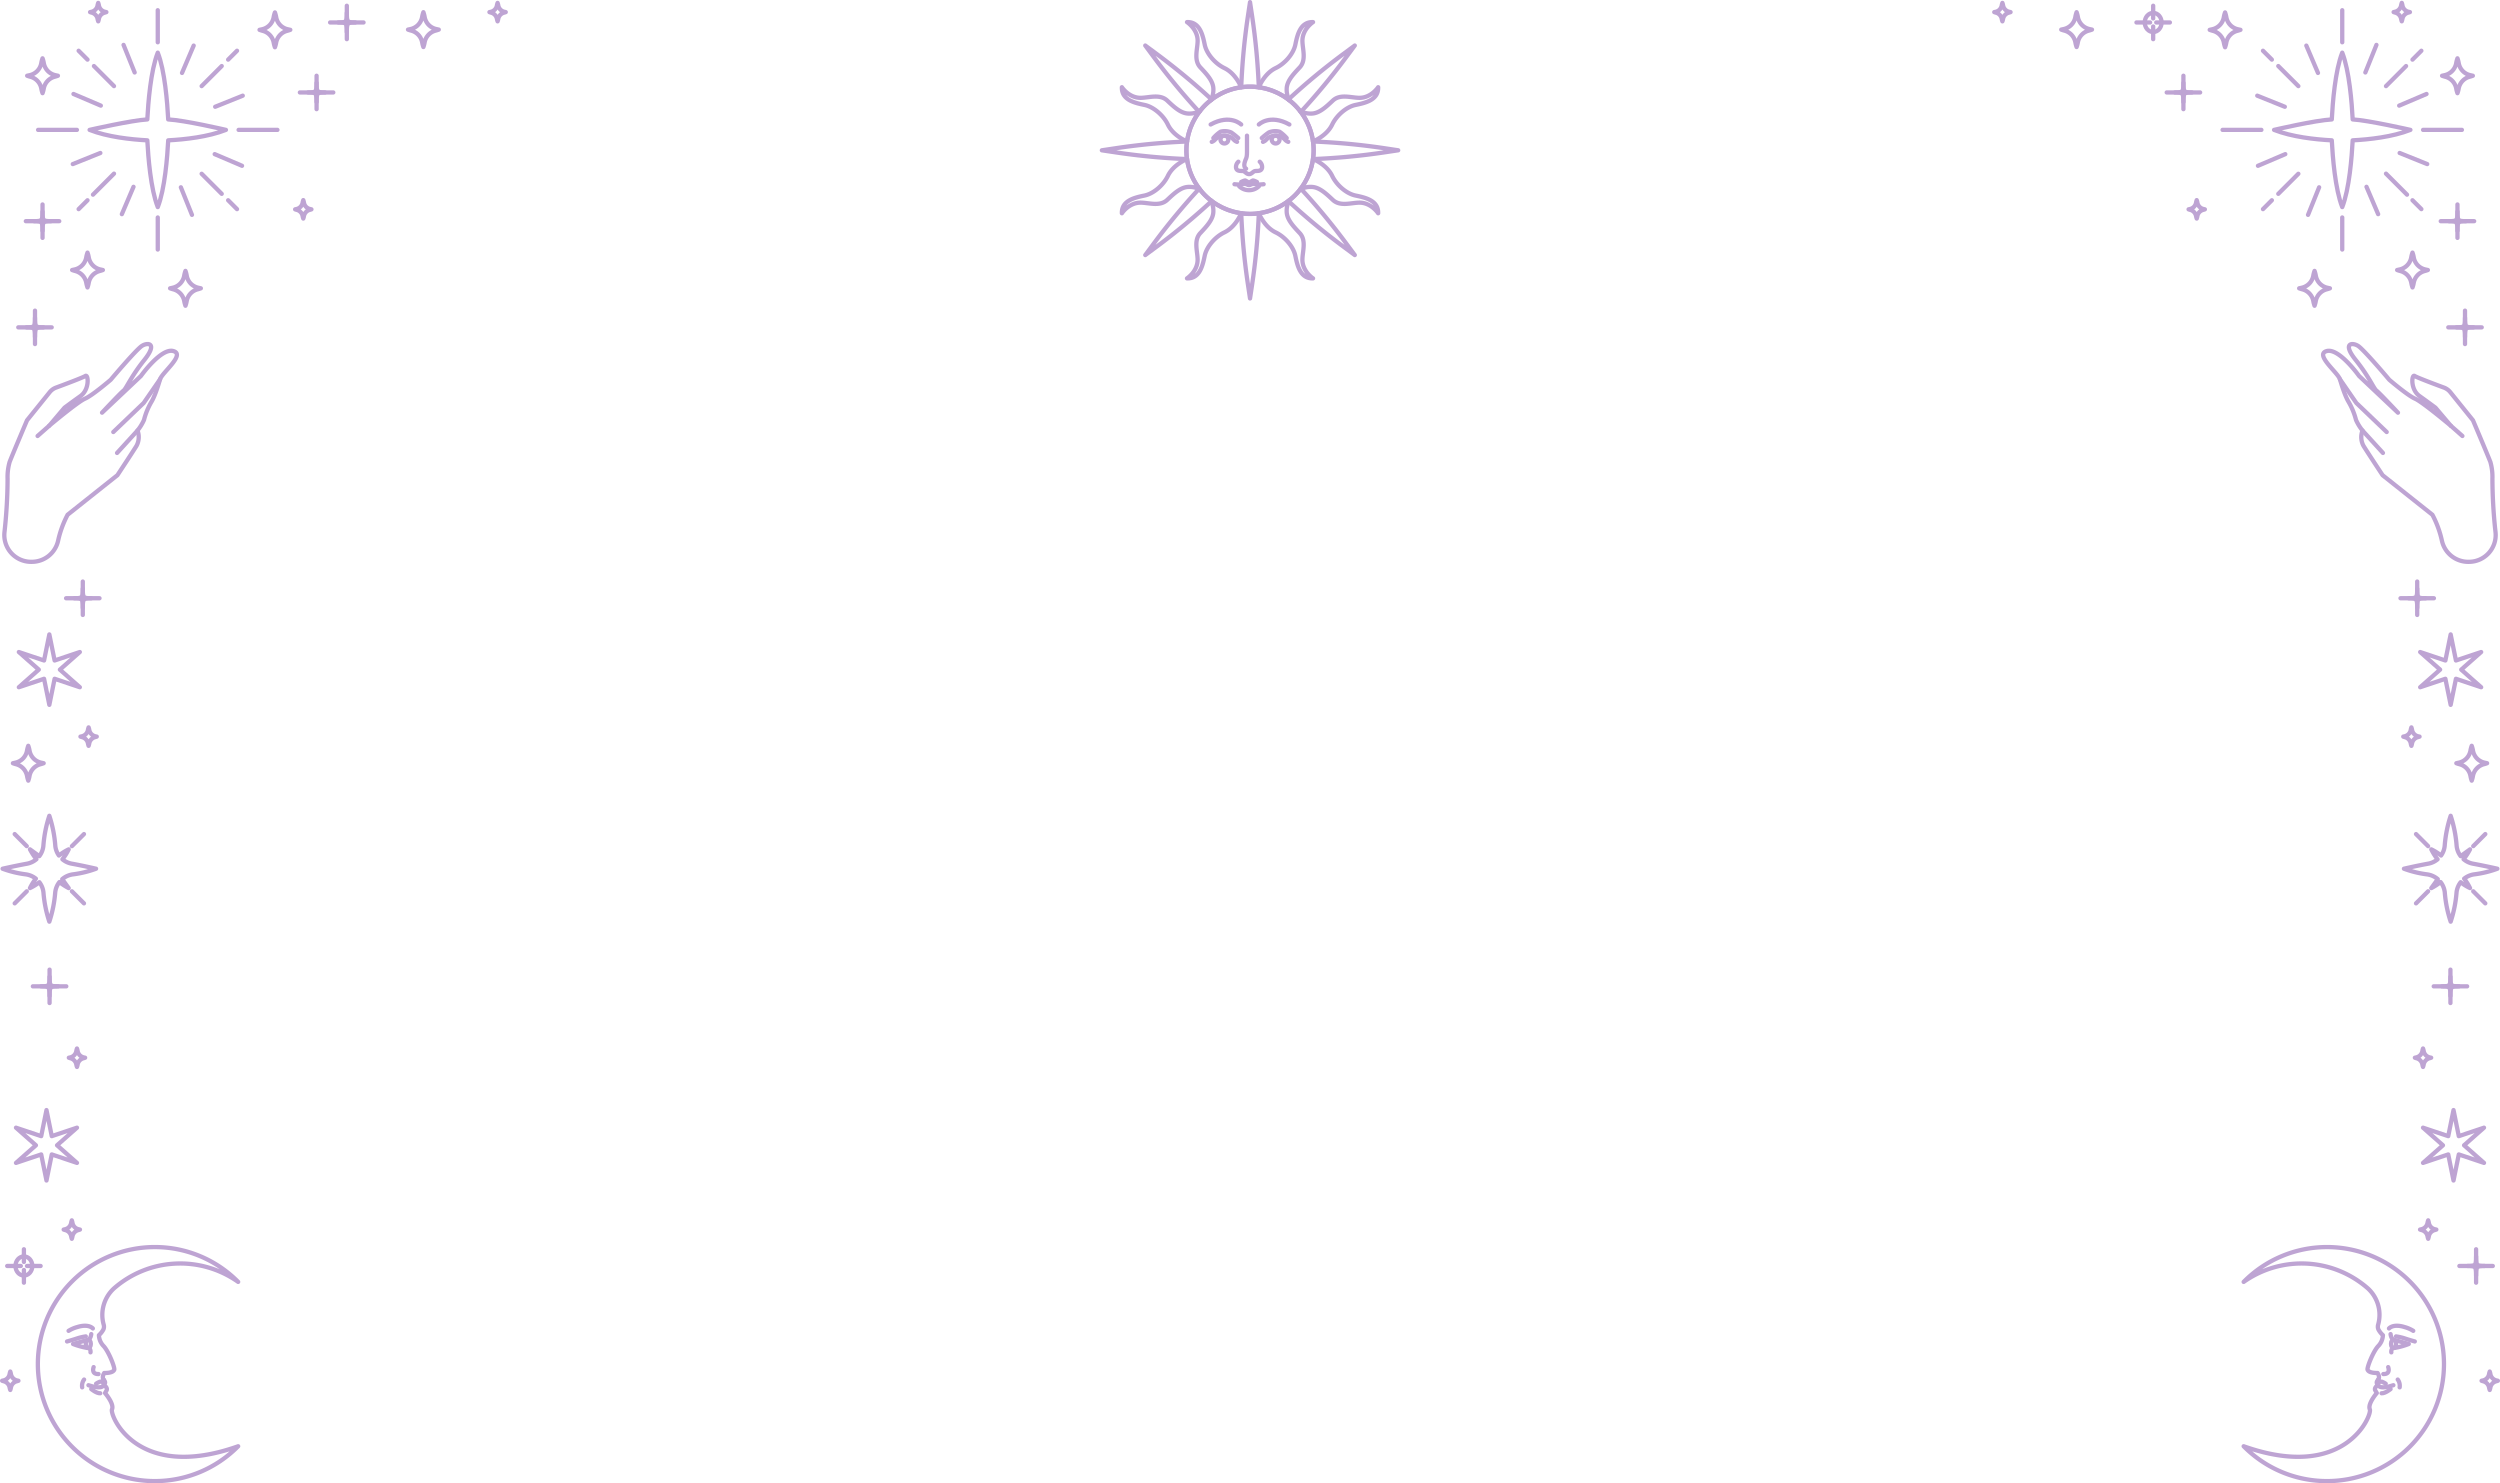 <svg xmlns="http://www.w3.org/2000/svg" width="872.699" height="517.771" viewBox="0 0 872.699 517.771">
  <g id="Graphic_elements" data-name="Graphic elements" transform="translate(0.75 1.008)">
    <g id="Group_669" data-name="Group 669" transform="translate(0 0)">
      <g id="Group_668" data-name="Group 668">
        <g id="Group_607" data-name="Group 607" transform="translate(0.167)">
          <g id="Group_549" data-name="Group 549" transform="translate(0 283.773)">
            <line id="Line_1" data-name="Line 1" x2="4.21" y2="4.21" transform="translate(24.185 26.352)" fill="none" stroke="#bea4d3" stroke-linecap="round" stroke-linejoin="round" stroke-width="1.5"/>
            <line id="Line_2" data-name="Line 2" x2="4.209" y2="4.209" transform="translate(4.215 6.382)" fill="none" stroke="#bea4d3" stroke-linecap="round" stroke-linejoin="round" stroke-width="1.5"/>
            <line id="Line_3" data-name="Line 3" x1="4.211" y2="4.211" transform="translate(4.215 26.352)" fill="none" stroke="#bea4d3" stroke-linecap="round" stroke-linejoin="round" stroke-width="1.5"/>
            <line id="Line_4" data-name="Line 4" x1="4.21" y2="4.21" transform="translate(24.185 6.382)" fill="none" stroke="#bea4d3" stroke-linecap="round" stroke-linejoin="round" stroke-width="1.5"/>
            <path id="Path_6490" data-name="Path 6490" d="M67.721,417.09s-4.392-1.024-8.49-1.766a7,7,0,0,1-3.244-1.522,18.457,18.457,0,0,0,2.183-3.466h0a18.245,18.245,0,0,0-3.409,2.141,6.978,6.978,0,0,1-1.258-3.338,44.077,44.077,0,0,0-2.087-10.52,44.058,44.058,0,0,0-2.088,10.536,6.983,6.983,0,0,1-1.407,3.541c-1.575-1.122-3.26-2.359-3.26-2.359a21.155,21.155,0,0,0,2.243,3.429,7.013,7.013,0,0,1-3.307,1.576c-4.06.739-8.487,1.749-8.487,1.749a36.344,36.344,0,0,0,8.105,1.969,7.209,7.209,0,0,1,3.493,1.5,17.77,17.77,0,0,0-2.048,3.286,17.755,17.755,0,0,0,3.275-2.039,7.066,7.066,0,0,1,1.427,3.565,43.043,43.043,0,0,0,2.053,10.192,43.045,43.045,0,0,0,2.052-10.192,7.058,7.058,0,0,1,1.471-3.621,19.89,19.89,0,0,0,3.231,2.1s-1.157-1.585-2.252-3.123a7.2,7.2,0,0,1,3.7-1.662A36.344,36.344,0,0,0,67.721,417.09Z" transform="translate(-35.111 -398.618)" fill="none" stroke="#bea4d3" stroke-linecap="round" stroke-linejoin="round" stroke-width="1.5"/>
          </g>
          <g id="Group_550" data-name="Group 550" transform="translate(0.59 119.098)">
            <path id="Path_6491" data-name="Path 6491" d="M45.22,261a9.345,9.345,0,0,1-9.29-10.335c.025-.232.056-.519.092-.848a173.886,173.886,0,0,0,.994-17.795,19.089,19.089,0,0,1,.717-5.9c1.31-3.333,6.071-14.524,6.071-14.524l7.923-9.83a5.116,5.116,0,0,1,2.208-1.587c2.851-1.055,9.393-3.5,10.227-4.058,1.071-.715,1.548,4.687-1.667,6.986s-5.6,4.081-5.6,4.081L51.542,213.5s9.881-8.313,12.5-9.453,8.967-6.593,8.967-6.593S81.9,186.9,83.923,185.614s5.6-1.044.833,4.909-6.309,10-7.262,10.714-7.5,7.689-7.5,7.689h0l13.571-12.808s7.024-9.881,11.31-8.69-3.789,7.384-4.622,9.82c0,0-1.569,5.556-3,7.868a24.435,24.435,0,0,0-2.619,6.359,17.013,17.013,0,0,1-2.262,3.691,6.387,6.387,0,0,1-.358,5.356c-1.547,2.5-6.667,10.239-6.667,10.239L57.971,244.57a35.748,35.748,0,0,0-3.31,9.026,9.4,9.4,0,0,1-9.14,7.4Z" transform="translate(-35.876 -184.984)" fill="none" stroke="#bea4d3" stroke-linecap="round" stroke-linejoin="round" stroke-width="1.5"/>
            <line id="Line_5" data-name="Line 5" y1="3.571" x2="4.048" transform="translate(11.618 28.515)" fill="none" stroke="#bea4d3" stroke-linecap="round" stroke-linejoin="round" stroke-width="1.5"/>
            <line id="Line_6" data-name="Line 6" y1="7.826" x2="7.143" transform="translate(39.357 30.182)" fill="none" stroke="#bea4d3" stroke-linecap="round" stroke-linejoin="round" stroke-width="1.5"/>
            <path id="Path_6492" data-name="Path 6492" d="M85.235,219.334l10.6-10.142,5.735-8.3" transform="translate(-47.188 -188.63)" fill="none" stroke="#bea4d3" stroke-linecap="round" stroke-linejoin="round" stroke-width="1.5"/>
          </g>
          <g id="Group_564" data-name="Group 564" transform="translate(12.385 2.561)">
            <path id="Path_6493" data-name="Path 6493" d="M101.942,76.325c-.3-5.787-1.184-17.056-3.649-23.308h0c-2.466,6.251-3.348,17.52-3.649,23.308C89.305,76.6,74.5,79.974,74.5,79.974c6.251,2.465,14.357,3.348,20.145,3.648.3,5.787,1.183,17.056,3.649,23.308h0c2.465-6.251,3.348-17.52,3.649-23.308,5.787-.3,13.893-1.183,20.145-3.648C122.087,79.974,107.729,76.625,101.942,76.325Z" transform="translate(-56.523 -38.204)" fill="none" stroke="#bea4d3" stroke-linecap="round" stroke-linejoin="round" stroke-width="1.5"/>
            <g id="Group_563" data-name="Group 563">
              <g id="Group_553" data-name="Group 553">
                <g id="Group_551" data-name="Group 551" transform="translate(0 41.77)">
                  <line id="Line_7" data-name="Line 7" x2="13.547" fill="none" stroke="#bea4d3" stroke-linecap="round" stroke-linejoin="round" stroke-width="1.5"/>
                  <line id="Line_8" data-name="Line 8" x2="13.547" transform="translate(69.993)" fill="none" stroke="#bea4d3" stroke-linecap="round" stroke-linejoin="round" stroke-width="1.5"/>
                </g>
                <g id="Group_552" data-name="Group 552" transform="translate(41.77)">
                  <line id="Line_9" data-name="Line 9" y2="11.191" fill="none" stroke="#bea4d3" stroke-linecap="round" stroke-linejoin="round" stroke-width="1.5"/>
                  <line id="Line_10" data-name="Line 10" y2="11.191" transform="translate(0 72.348)" fill="none" stroke="#bea4d3" stroke-linecap="round" stroke-linejoin="round" stroke-width="1.5"/>
                </g>
              </g>
              <g id="Group_556" data-name="Group 556" transform="translate(14.149 14.149)">
                <g id="Group_554" data-name="Group 554">
                  <line id="Line_11" data-name="Line 11" x2="7.002" y2="7.002" transform="translate(5.341 5.341)" fill="none" stroke="#bea4d3" stroke-linecap="round" stroke-linejoin="round" stroke-width="1.5"/>
                  <line id="Line_12" data-name="Line 12" x2="3.094" y2="3.094" fill="none" stroke="#bea4d3" stroke-linecap="round" stroke-linejoin="round" stroke-width="1.5"/>
                  <line id="Line_13" data-name="Line 13" x1="7.002" y1="7.002" transform="translate(42.942 42.942)" fill="none" stroke="#bea4d3" stroke-linecap="round" stroke-linejoin="round" stroke-width="1.5"/>
                  <line id="Line_14" data-name="Line 14" x1="3.094" y1="3.094" transform="translate(52.191 52.191)" fill="none" stroke="#bea4d3" stroke-linecap="round" stroke-linejoin="round" stroke-width="1.5"/>
                </g>
                <g id="Group_555" data-name="Group 555" transform="translate(5.01 42.899)">
                  <line id="Line_15" data-name="Line 15" x1="7.333" y2="7.333" transform="translate(0 0)" fill="none" stroke="#bea4d3" stroke-linecap="round" stroke-linejoin="round" stroke-width="1.5"/>
                </g>
                <line id="Line_16" data-name="Line 16" x1="7.002" y2="7.002" transform="translate(42.942 5.341)" fill="none" stroke="#bea4d3" stroke-linecap="round" stroke-linejoin="round" stroke-width="1.5"/>
                <line id="Line_17" data-name="Line 17" x1="3.094" y2="3.094" transform="translate(52.191)" fill="none" stroke="#bea4d3" stroke-linecap="round" stroke-linejoin="round" stroke-width="1.5"/>
                <line id="Line_18" data-name="Line 18" y1="3.094" x2="3.094" transform="translate(0 52.191)" fill="none" stroke="#bea4d3" stroke-linecap="round" stroke-linejoin="round" stroke-width="1.5"/>
              </g>
              <g id="Group_559" data-name="Group 559" transform="translate(12.351 12.351)">
                <g id="Group_557" data-name="Group 557" transform="translate(0 16.886)">
                  <line id="Line_19" data-name="Line 19" x2="9.541" y2="4.065" fill="none" stroke="#bea4d3" stroke-linecap="round" stroke-linejoin="round" stroke-width="1.5"/>
                  <line id="Line_20" data-name="Line 20" x2="9.541" y2="4.065" transform="translate(49.296 21.002)" fill="none" stroke="#bea4d3" stroke-linecap="round" stroke-linejoin="round" stroke-width="1.5"/>
                </g>
                <g id="Group_558" data-name="Group 558" transform="translate(16.885)">
                  <line id="Line_21" data-name="Line 21" x1="4.065" y2="9.541" transform="translate(21.002)" fill="none" stroke="#bea4d3" stroke-linecap="round" stroke-linejoin="round" stroke-width="1.5"/>
                  <line id="Line_22" data-name="Line 22" x1="4.065" y2="9.541" transform="translate(0 49.296)" fill="none" stroke="#bea4d3" stroke-linecap="round" stroke-linejoin="round" stroke-width="1.5"/>
                </g>
              </g>
              <g id="Group_562" data-name="Group 562" transform="translate(12.105 12.105)">
                <g id="Group_560" data-name="Group 560" transform="translate(17.725)">
                  <line id="Line_23" data-name="Line 23" x2="3.872" y2="9.621" fill="none" stroke="#bea4d3" stroke-linecap="round" stroke-linejoin="round" stroke-width="1.5"/>
                  <line id="Line_24" data-name="Line 24" x2="3.872" y2="9.621" transform="translate(20.007 49.708)" fill="none" stroke="#bea4d3" stroke-linecap="round" stroke-linejoin="round" stroke-width="1.5"/>
                </g>
                <g id="Group_561" data-name="Group 561" transform="translate(0 17.725)">
                  <line id="Line_25" data-name="Line 25" x1="9.621" y2="3.872" transform="translate(49.708)" fill="none" stroke="#bea4d3" stroke-linecap="round" stroke-linejoin="round" stroke-width="1.5"/>
                  <line id="Line_26" data-name="Line 26" x1="9.621" y2="3.872" transform="translate(0 20.007)" fill="none" stroke="#bea4d3" stroke-linecap="round" stroke-linejoin="round" stroke-width="1.5"/>
                </g>
              </g>
            </g>
          </g>
          <path id="Path_6494" data-name="Path 6494" d="M161.31,40.679a5.219,5.219,0,0,1-4.035-4.167,9.357,9.357,0,0,0-.447-1.711h0a9.329,9.329,0,0,0-.449,1.714,5.219,5.219,0,0,1-4.051,4.171c-.513.109-.863.189-.863.189a9.156,9.156,0,0,0,1.121.354,5.215,5.215,0,0,1,3.816,4.125,8.941,8.941,0,0,0,.426,1.6h0a9.076,9.076,0,0,0,.426-1.6,5.213,5.213,0,0,1,3.816-4.125,9.184,9.184,0,0,0,1.12-.354S161.833,40.793,161.31,40.679Z" transform="translate(-61.776 -31.468)" fill="none" stroke="#bea4d3" stroke-linecap="round" stroke-linejoin="round" stroke-width="1.5"/>
          <path id="Path_6495" data-name="Path 6495" d="M79.934,33.587a2.76,2.76,0,0,1-2.135-2.2,4.955,4.955,0,0,0-.237-.9h0a4.979,4.979,0,0,0-.237.907,2.761,2.761,0,0,1-2.143,2.206c-.272.058-.457.1-.457.1a5.025,5.025,0,0,0,.593.187,2.757,2.757,0,0,1,2.019,2.183,4.837,4.837,0,0,0,.226.844h0a4.773,4.773,0,0,0,.225-.844,2.758,2.758,0,0,1,2.02-2.183,4.966,4.966,0,0,0,.592-.187S80.211,33.647,79.934,33.587Z" transform="translate(-44.189 -30.477)" fill="none" stroke="#bea4d3" stroke-linecap="round" stroke-linejoin="round" stroke-width="1.5"/>
          <path id="Path_6496" data-name="Path 6496" d="M260.79,33.587a2.76,2.76,0,0,1-2.134-2.2,4.957,4.957,0,0,0-.237-.9h0a4.922,4.922,0,0,0-.237.907,2.762,2.762,0,0,1-2.144,2.206c-.271.058-.456.1-.456.1a4.979,4.979,0,0,0,.593.187,2.758,2.758,0,0,1,2.019,2.183,4.706,4.706,0,0,0,.226.844h0a4.766,4.766,0,0,0,.225-.844,2.759,2.759,0,0,1,2.019-2.183,4.983,4.983,0,0,0,.593-.187S261.068,33.647,260.79,33.587Z" transform="translate(-85.637 -30.477)" fill="none" stroke="#bea4d3" stroke-linecap="round" stroke-linejoin="round" stroke-width="1.5"/>
          <path id="Path_6497" data-name="Path 6497" d="M172.793,122.909a2.761,2.761,0,0,1-2.134-2.2,4.942,4.942,0,0,0-.237-.906h0a4.984,4.984,0,0,0-.237.907,2.762,2.762,0,0,1-2.144,2.206c-.271.059-.456.1-.456.1a4.714,4.714,0,0,0,.593.187,2.759,2.759,0,0,1,2.019,2.183,4.774,4.774,0,0,0,.225.844h0a4.7,4.7,0,0,0,.226-.844,2.759,2.759,0,0,1,2.019-2.183,4.717,4.717,0,0,0,.593-.187S173.071,122.969,172.793,122.909Z" transform="translate(-65.47 -50.947)" fill="none" stroke="#bea4d3" stroke-linecap="round" stroke-linejoin="round" stroke-width="1.5"/>
          <path id="Path_6498" data-name="Path 6498" d="M228.548,40.575a5.219,5.219,0,0,1-4.036-4.167,9.3,9.3,0,0,0-.447-1.711h0a9.279,9.279,0,0,0-.448,1.715,5.22,5.22,0,0,1-4.051,4.17c-.513.109-.863.19-.863.19a9.143,9.143,0,0,0,1.12.353,5.216,5.216,0,0,1,3.816,4.126,9.016,9.016,0,0,0,.426,1.595h0a9.085,9.085,0,0,0,.426-1.595,5.215,5.215,0,0,1,3.816-4.126,9.142,9.142,0,0,0,1.12-.353S229.071,40.689,228.548,40.575Z" transform="translate(-77.185 -31.444)" fill="none" stroke="#bea4d3" stroke-linecap="round" stroke-linejoin="round" stroke-width="1.5"/>
          <path id="Path_6499" data-name="Path 6499" d="M76.436,149.45a5.218,5.218,0,0,1-4.035-4.167,9.356,9.356,0,0,0-.448-1.711h0a9.4,9.4,0,0,0-.448,1.715,5.219,5.219,0,0,1-4.051,4.17c-.513.109-.863.19-.863.19a9.183,9.183,0,0,0,1.12.353,5.214,5.214,0,0,1,3.816,4.126,9.083,9.083,0,0,0,.426,1.595h0a8.95,8.95,0,0,0,.426-1.595A5.216,5.216,0,0,1,76.195,150a9.154,9.154,0,0,0,1.121-.353S76.959,149.564,76.436,149.45Z" transform="translate(-42.325 -56.395)" fill="none" stroke="#bea4d3" stroke-linecap="round" stroke-linejoin="round" stroke-width="1.5"/>
          <path id="Path_6500" data-name="Path 6500" d="M56.075,61.469A5.217,5.217,0,0,1,52.04,57.3a9.356,9.356,0,0,0-.448-1.711h0a9.393,9.393,0,0,0-.448,1.714,5.218,5.218,0,0,1-4.051,4.17c-.513.11-.863.19-.863.19a9.186,9.186,0,0,0,1.12.354,5.213,5.213,0,0,1,3.816,4.125,9.074,9.074,0,0,0,.426,1.6h0a9.006,9.006,0,0,0,.426-1.6,5.213,5.213,0,0,1,3.816-4.125,9.143,9.143,0,0,0,1.12-.354S56.6,61.583,56.075,61.469Z" transform="translate(-37.659 -36.232)" fill="none" stroke="#bea4d3" stroke-linecap="round" stroke-linejoin="round" stroke-width="1.5"/>
          <path id="Path_6501" data-name="Path 6501" d="M120.8,157.734a5.216,5.216,0,0,1-4.035-4.166,9.359,9.359,0,0,0-.448-1.711h0a9.4,9.4,0,0,0-.448,1.714,5.219,5.219,0,0,1-4.051,4.171c-.513.109-.863.189-.863.189a9.19,9.19,0,0,0,1.12.354,5.212,5.212,0,0,1,3.816,4.125,9.077,9.077,0,0,0,.426,1.6h0a8.94,8.94,0,0,0,.426-1.6,5.214,5.214,0,0,1,3.816-4.125,9.161,9.161,0,0,0,1.121-.354S121.32,157.848,120.8,157.734Z" transform="translate(-52.492 -58.294)" fill="none" stroke="#bea4d3" stroke-linecap="round" stroke-linejoin="round" stroke-width="1.5"/>
          <g id="Group_569" data-name="Group 569" transform="translate(114.32 1.002)">
            <g id="Group_568" data-name="Group 568" transform="translate(0)">
              <g id="Group_567" data-name="Group 567">
                <g id="Group_565" data-name="Group 565" transform="translate(0 5.832)">
                  <line id="Line_27" data-name="Line 27" x2="4.753" fill="none" stroke="#bea4d3" stroke-linecap="round" stroke-linejoin="round" stroke-width="1.5"/>
                  <line id="Line_28" data-name="Line 28" x2="4.753" transform="translate(6.911)" fill="none" stroke="#bea4d3" stroke-linecap="round" stroke-linejoin="round" stroke-width="1.5"/>
                </g>
                <g id="Group_566" data-name="Group 566" transform="translate(5.832)">
                  <line id="Line_29" data-name="Line 29" y2="4.424" fill="none" stroke="#bea4d3" stroke-linecap="round" stroke-linejoin="round" stroke-width="1.5"/>
                  <line id="Line_30" data-name="Line 30" y2="4.424" transform="translate(0 7.24)" fill="none" stroke="#bea4d3" stroke-linecap="round" stroke-linejoin="round" stroke-width="1.5"/>
                </g>
              </g>
            </g>
            <path id="Path_6502" data-name="Path 6502" d="M190.109,35.012c0,3.162-.155,3.338-2.946,3.338,2.791,0,2.946.176,2.946,3.338,0-3.162.155-3.338,2.946-3.338C190.264,38.35,190.109,38.174,190.109,35.012Z" transform="translate(-184.278 -32.518)" fill="none" stroke="#bea4d3" stroke-linecap="round" stroke-linejoin="round" stroke-width="1.5"/>
          </g>
          <g id="Group_574" data-name="Group 574" transform="translate(103.764 25.433)">
            <g id="Group_573" data-name="Group 573" transform="translate(0)">
              <g id="Group_572" data-name="Group 572">
                <g id="Group_570" data-name="Group 570" transform="translate(0 5.832)">
                  <line id="Line_31" data-name="Line 31" x2="4.753" fill="none" stroke="#bea4d3" stroke-linecap="round" stroke-linejoin="round" stroke-width="1.5"/>
                  <line id="Line_32" data-name="Line 32" x2="4.753" transform="translate(6.911)" fill="none" stroke="#bea4d3" stroke-linecap="round" stroke-linejoin="round" stroke-width="1.5"/>
                </g>
                <g id="Group_571" data-name="Group 571" transform="translate(5.832)">
                  <line id="Line_33" data-name="Line 33" y2="4.424" fill="none" stroke="#bea4d3" stroke-linecap="round" stroke-linejoin="round" stroke-width="1.5"/>
                  <line id="Line_34" data-name="Line 34" y2="4.424" transform="translate(0 7.24)" fill="none" stroke="#bea4d3" stroke-linecap="round" stroke-linejoin="round" stroke-width="1.5"/>
                </g>
              </g>
            </g>
            <path id="Path_6503" data-name="Path 6503" d="M176.413,66.707c0,3.162-.155,3.338-2.946,3.338,2.791,0,2.946.176,2.946,3.338,0-3.162.156-3.338,2.946-3.338C176.569,70.045,176.413,69.869,176.413,66.707Z" transform="translate(-170.582 -64.213)" fill="none" stroke="#bea4d3" stroke-linecap="round" stroke-linejoin="round" stroke-width="1.5"/>
          </g>
          <g id="Group_579" data-name="Group 579" transform="translate(5.466 107.435)">
            <g id="Group_578" data-name="Group 578" transform="translate(0 0)">
              <g id="Group_577" data-name="Group 577">
                <g id="Group_575" data-name="Group 575" transform="translate(0 5.832)">
                  <line id="Line_35" data-name="Line 35" x2="4.753" fill="none" stroke="#bea4d3" stroke-linecap="round" stroke-linejoin="round" stroke-width="1.5"/>
                  <line id="Line_36" data-name="Line 36" x2="4.752" transform="translate(6.911)" fill="none" stroke="#bea4d3" stroke-linecap="round" stroke-linejoin="round" stroke-width="1.5"/>
                </g>
                <g id="Group_576" data-name="Group 576" transform="translate(5.832)">
                  <line id="Line_37" data-name="Line 37" y2="4.424" fill="none" stroke="#bea4d3" stroke-linecap="round" stroke-linejoin="round" stroke-width="1.5"/>
                  <line id="Line_38" data-name="Line 38" y2="4.424" transform="translate(0 7.24)" fill="none" stroke="#bea4d3" stroke-linecap="round" stroke-linejoin="round" stroke-width="1.5"/>
                </g>
              </g>
            </g>
            <path id="Path_6504" data-name="Path 6504" d="M48.891,173.088c0,3.162-.155,3.338-2.946,3.338,2.791,0,2.946.176,2.946,3.338,0-3.162.155-3.338,2.946-3.338C49.046,176.426,48.891,176.25,48.891,173.088Z" transform="translate(-43.06 -170.594)" fill="none" stroke="#bea4d3" stroke-linecap="round" stroke-linejoin="round" stroke-width="1.5"/>
          </g>
          <g id="Group_584" data-name="Group 584" transform="translate(8.101 70.367)">
            <g id="Group_583" data-name="Group 583">
              <g id="Group_582" data-name="Group 582">
                <g id="Group_580" data-name="Group 580" transform="translate(0 5.832)">
                  <line id="Line_39" data-name="Line 39" x2="4.753" fill="none" stroke="#bea4d3" stroke-linecap="round" stroke-linejoin="round" stroke-width="1.5"/>
                  <line id="Line_40" data-name="Line 40" x2="4.753" transform="translate(6.911)" fill="none" stroke="#bea4d3" stroke-linecap="round" stroke-linejoin="round" stroke-width="1.5"/>
                </g>
                <g id="Group_581" data-name="Group 581" transform="translate(5.832)">
                  <line id="Line_41" data-name="Line 41" y2="4.424" fill="none" stroke="#bea4d3" stroke-linecap="round" stroke-linejoin="round" stroke-width="1.5"/>
                  <line id="Line_42" data-name="Line 42" y2="4.424" transform="translate(0 7.24)" fill="none" stroke="#bea4d3" stroke-linecap="round" stroke-linejoin="round" stroke-width="1.5"/>
                </g>
              </g>
            </g>
            <path id="Path_6505" data-name="Path 6505" d="M52.31,125c0,3.162-.155,3.337-2.946,3.337,2.791,0,2.946.176,2.946,3.338,0-3.162.155-3.338,2.946-3.338C52.465,128.337,52.31,128.162,52.31,125Z" transform="translate(-46.479 -122.506)" fill="none" stroke="#bea4d3" stroke-linecap="round" stroke-linejoin="round" stroke-width="1.5"/>
          </g>
          <path id="Path_6506" data-name="Path 6506" d="M63.743,322.624l-8.8,2.952-1.844-9.1-1.844,9.1-8.8-2.952,6.957,6.145-6.957,6.145,8.8-2.952,1.844,9.1,1.844-9.1,8.8,2.952-6.957-6.145Z" transform="translate(-36.794 -96.021)" fill="none" stroke="#bea4d3" stroke-linecap="round" stroke-linejoin="round" stroke-width="1.5"/>
          <path id="Path_6507" data-name="Path 6507" d="M62.452,538.031l-8.8,2.952-1.844-9.1-1.844,9.1-8.8-2.952,6.957,6.145-6.957,6.145,8.8-2.952,1.844,9.1,1.844-9.1,8.8,2.952-6.957-6.145Z" transform="translate(-36.498 -145.386)" fill="none" stroke="#bea4d3" stroke-linecap="round" stroke-linejoin="round" stroke-width="1.5"/>
          <path id="Path_6508" data-name="Path 6508" d="M75.574,361.691a2.761,2.761,0,0,1-2.134-2.2,4.98,4.98,0,0,0-.237-.906h0a4.919,4.919,0,0,0-.237.907,2.763,2.763,0,0,1-2.144,2.207c-.271.058-.456.1-.456.1a4.881,4.881,0,0,0,.593.187,2.759,2.759,0,0,1,2.019,2.183,4.7,4.7,0,0,0,.226.844h0a4.772,4.772,0,0,0,.225-.844,2.761,2.761,0,0,1,2.019-2.183,4.881,4.881,0,0,0,.593-.187S75.852,361.751,75.574,361.691Z" transform="translate(-43.19 -105.669)" fill="none" stroke="#bea4d3" stroke-linecap="round" stroke-linejoin="round" stroke-width="1.5"/>
          <path id="Path_6509" data-name="Path 6509" d="M49.617,372.8a5.219,5.219,0,0,1-4.035-4.166,9.321,9.321,0,0,0-.447-1.712h0a9.279,9.279,0,0,0-.448,1.715,5.219,5.219,0,0,1-4.051,4.17c-.513.11-.863.19-.863.19a9.115,9.115,0,0,0,1.12.353,5.216,5.216,0,0,1,3.816,4.126,9.027,9.027,0,0,0,.426,1.6h0a9.094,9.094,0,0,0,.426-1.6,5.215,5.215,0,0,1,3.816-4.126,9.157,9.157,0,0,0,1.12-.353S50.141,372.912,49.617,372.8Z" transform="translate(-36.179 -107.58)" fill="none" stroke="#bea4d3" stroke-linecap="round" stroke-linejoin="round" stroke-width="1.5"/>
          <g id="Group_589" data-name="Group 589" transform="translate(22.152 201.995)">
            <g id="Group_588" data-name="Group 588">
              <g id="Group_587" data-name="Group 587">
                <g id="Group_585" data-name="Group 585" transform="translate(0 5.832)">
                  <line id="Line_43" data-name="Line 43" x2="4.753" fill="none" stroke="#bea4d3" stroke-linecap="round" stroke-linejoin="round" stroke-width="1.5"/>
                  <line id="Line_44" data-name="Line 44" x2="4.753" transform="translate(6.911)" fill="none" stroke="#bea4d3" stroke-linecap="round" stroke-linejoin="round" stroke-width="1.5"/>
                </g>
                <g id="Group_586" data-name="Group 586" transform="translate(5.832)">
                  <line id="Line_45" data-name="Line 45" y2="4.424" fill="none" stroke="#bea4d3" stroke-linecap="round" stroke-linejoin="round" stroke-width="1.5"/>
                  <line id="Line_46" data-name="Line 46" y2="4.424" transform="translate(0 7.24)" fill="none" stroke="#bea4d3" stroke-linecap="round" stroke-linejoin="round" stroke-width="1.5"/>
                </g>
              </g>
            </g>
            <path id="Path_6510" data-name="Path 6510" d="M70.539,295.762c0,3.162-.156,3.338-2.946,3.338,2.79,0,2.946.176,2.946,3.338,0-3.162.155-3.338,2.946-3.338C70.694,299.1,70.539,298.924,70.539,295.762Z" transform="translate(-64.707 -293.268)" fill="none" stroke="#bea4d3" stroke-linecap="round" stroke-linejoin="round" stroke-width="1.5"/>
          </g>
          <path id="Path_6511" data-name="Path 6511" d="M70.309,507.111a2.76,2.76,0,0,1-2.135-2.2,4.982,4.982,0,0,0-.237-.906h0a4.982,4.982,0,0,0-.237.907,2.76,2.76,0,0,1-2.144,2.207c-.271.058-.456.1-.456.1a4.891,4.891,0,0,0,.593.187,2.759,2.759,0,0,1,2.019,2.183,4.8,4.8,0,0,0,.226.844h0a4.736,4.736,0,0,0,.225-.844,2.76,2.76,0,0,1,2.019-2.183,4.807,4.807,0,0,0,.593-.187S70.586,507.171,70.309,507.111Z" transform="translate(-41.984 -138.995)" fill="none" stroke="#bea4d3" stroke-linecap="round" stroke-linejoin="round" stroke-width="1.5"/>
          <path id="Path_6512" data-name="Path 6512" d="M67.971,584.934a2.761,2.761,0,0,1-2.135-2.2,4.983,4.983,0,0,0-.237-.906h0a4.98,4.98,0,0,0-.237.907,2.76,2.76,0,0,1-2.144,2.207c-.271.058-.456.1-.456.1a4.9,4.9,0,0,0,.593.187,2.758,2.758,0,0,1,2.019,2.183,4.837,4.837,0,0,0,.226.844h0a4.774,4.774,0,0,0,.225-.844,2.759,2.759,0,0,1,2.019-2.183,4.817,4.817,0,0,0,.593-.187S68.248,584.994,67.971,584.934Z" transform="translate(-41.448 -156.83)" fill="none" stroke="#bea4d3" stroke-linecap="round" stroke-linejoin="round" stroke-width="1.5"/>
          <g id="Group_594" data-name="Group 594" transform="translate(10.557 337.469)">
            <g id="Group_593" data-name="Group 593">
              <g id="Group_592" data-name="Group 592">
                <g id="Group_590" data-name="Group 590" transform="translate(0 5.832)">
                  <line id="Line_47" data-name="Line 47" x2="4.752" fill="none" stroke="#bea4d3" stroke-linecap="round" stroke-linejoin="round" stroke-width="1.5"/>
                  <line id="Line_48" data-name="Line 48" x2="4.753" transform="translate(6.911)" fill="none" stroke="#bea4d3" stroke-linecap="round" stroke-linejoin="round" stroke-width="1.5"/>
                </g>
                <g id="Group_591" data-name="Group 591" transform="translate(5.832)">
                  <line id="Line_49" data-name="Line 49" y2="4.424" fill="none" stroke="#bea4d3" stroke-linecap="round" stroke-linejoin="round" stroke-width="1.5"/>
                  <line id="Line_50" data-name="Line 50" y2="4.424" transform="translate(0 7.24)" fill="none" stroke="#bea4d3" stroke-linecap="round" stroke-linejoin="round" stroke-width="1.5"/>
                </g>
              </g>
            </g>
            <path id="Path_6513" data-name="Path 6513" d="M55.5,471.513c0,3.162-.155,3.338-2.946,3.338,2.791,0,2.946.176,2.946,3.338,0-3.162.155-3.338,2.946-3.338C55.651,474.851,55.5,474.675,55.5,471.513Z" transform="translate(-49.664 -469.019)" fill="none" stroke="#bea4d3" stroke-linecap="round" stroke-linejoin="round" stroke-width="1.5"/>
          </g>
          <g id="Group_599" data-name="Group 599" transform="translate(1.596 435.086)">
            <g id="Group_598" data-name="Group 598">
              <g id="Group_597" data-name="Group 597">
                <g id="Group_595" data-name="Group 595" transform="translate(0 5.832)">
                  <line id="Line_51" data-name="Line 51" x2="4.753" fill="none" stroke="#bea4d3" stroke-linecap="round" stroke-linejoin="round" stroke-width="1.5"/>
                  <line id="Line_52" data-name="Line 52" x2="4.753" transform="translate(6.911)" fill="none" stroke="#bea4d3" stroke-linecap="round" stroke-linejoin="round" stroke-width="1.5"/>
                </g>
                <g id="Group_596" data-name="Group 596" transform="translate(5.832)">
                  <line id="Line_53" data-name="Line 53" y2="4.424" fill="none" stroke="#bea4d3" stroke-linecap="round" stroke-linejoin="round" stroke-width="1.5"/>
                  <line id="Line_54" data-name="Line 54" y2="4.424" transform="translate(0 7.24)" fill="none" stroke="#bea4d3" stroke-linecap="round" stroke-linejoin="round" stroke-width="1.5"/>
                </g>
              </g>
            </g>
            <ellipse id="Ellipse_391" data-name="Ellipse 391" cx="2.946" cy="3.338" rx="2.946" ry="3.338" transform="translate(2.886 2.494)" fill="none" stroke="#bea4d3" stroke-linecap="round" stroke-linejoin="round" stroke-width="1.5"/>
          </g>
          <g id="Group_600" data-name="Group 600" transform="translate(12.303 434.318)">
            <path id="Path_6514" data-name="Path 6514" d="M120.987,645.2c-35.474,12.578-44.9-10.936-44.041-12.863s-2.427-5.711-2.427-5.711l.532-.928c.532-.928-.96-1.927-.96-1.927.571-.571.642-1-.071-1.856s.214-2.284.214-2.284c2.355,0,3.212-.5,3.5-1.142s-1.856-6.21-3.66-8.208a5.761,5.761,0,0,1-1.693-3.854,7.374,7.374,0,0,0,1.57-2,2.486,2.486,0,0,0,.112-1.62A12.55,12.55,0,0,1,77.624,590.1a35.083,35.083,0,0,1,43.363-2.278,40.847,40.847,0,1,0,0,57.381" transform="translate(-51.071 -575.666)" fill="none" stroke="#bea4d3" stroke-linecap="round" stroke-linejoin="round" stroke-width="1.5"/>
            <path id="Path_6515" data-name="Path 6515" d="M83.913,641.182s-.149,1.625-1.113,1.946-5.232,1.5-5.232,1.5a25.563,25.563,0,0,0,5.019,1.392c1.285,0,1.062,1.52,1.062,1.52" transform="translate(-65.278 -610.793)" fill="none" stroke="#bea4d3" stroke-linecap="round" stroke-linejoin="round" stroke-width="1.5"/>
            <path id="Path_6516" data-name="Path 6516" d="M89.141,679.5c4.112,1.354,4.909.516,5.143.192l.218-.3" transform="translate(-71.483 -631.278)" fill="none" stroke="#bea4d3" stroke-linecap="round" stroke-linejoin="round" stroke-width="1.5"/>
            <ellipse id="Ellipse_392" data-name="Ellipse 392" cx="0.883" cy="1.399" rx="0.883" ry="1.399" transform="translate(16.72 32.402)" fill="none" stroke="#bea4d3" stroke-linecap="round" stroke-linejoin="round" stroke-width="1.5"/>
            <path id="Path_6517" data-name="Path 6517" d="M92.827,666s-1.017,2.5,1.7,2.427" transform="translate(-73.359 -624.099)" fill="none" stroke="#bea4d3" stroke-linecap="round" stroke-linejoin="round" stroke-width="1.5"/>
            <path id="Path_6518" data-name="Path 6518" d="M74.191,636.659a11.331,11.331,0,0,1,3.068-1.33c4-1.233,5.391.493,5.391.493" transform="translate(-63.467 -607.417)" fill="none" stroke="#bea4d3" stroke-linecap="round" stroke-linejoin="round" stroke-width="1.5"/>
            <path id="Path_6519" data-name="Path 6519" d="M97.529,675.386l-.464.857a1.119,1.119,0,0,0-1.071,0,5.437,5.437,0,0,0-1.074.584" transform="translate(-74.582 -629.132)" fill="none" stroke="#bea4d3" stroke-linecap="round" stroke-linejoin="round" stroke-width="1.5"/>
            <path id="Path_6520" data-name="Path 6520" d="M91.248,682.542s1.85,1.534,3.135,1.463" transform="translate(-72.613 -632.969)" fill="none" stroke="#bea4d3" stroke-linecap="round" stroke-linejoin="round" stroke-width="1.5"/>
            <path id="Path_6521" data-name="Path 6521" d="M79.569,642.906a18,18,0,0,0-3,.694c-1.392.479-3.533,1.068-3.533,1.068" transform="translate(-62.849 -611.718)" fill="none" stroke="#bea4d3" stroke-linecap="round" stroke-linejoin="round" stroke-width="1.5"/>
            <path id="Path_6522" data-name="Path 6522" d="M84.993,675.386a3.651,3.651,0,0,0-.668,2.712" transform="translate(-68.862 -629.132)" fill="none" stroke="#bea4d3" stroke-linecap="round" stroke-linejoin="round" stroke-width="1.5"/>
          </g>
        </g>
        <path id="Path_6530" data-name="Path 6530" d="M34.894,653.505a4.826,4.826,0,0,0,.592.186,2.757,2.757,0,0,1,2.019,2.183,4.838,4.838,0,0,0,.226.844h0a4.838,4.838,0,0,0,.226-.844,2.757,2.757,0,0,1,2.018-2.183,4.8,4.8,0,0,0,.593-.186s-.184-.042-.456-.1a2.759,2.759,0,0,1-2.143-2.206,4.981,4.981,0,0,0-.237-.907h0a4.982,4.982,0,0,0-.237.906,2.761,2.761,0,0,1-2.135,2.2C35.082,653.461,34.894,653.505,34.894,653.505Z" transform="translate(-34.894 -172.521)" fill="none" stroke="#bea4d3" stroke-linecap="round" stroke-linejoin="round" stroke-width="1.5"/>
        <g id="Group_667" data-name="Group 667" transform="translate(621.737)">
          <g id="Group_666" data-name="Group 666">
            <g id="Group_608" data-name="Group 608" transform="translate(216.685 283.773)">
              <line id="Line_59" data-name="Line 59" x1="4.21" y2="4.21" transform="translate(4.214 26.352)" fill="none" stroke="#bea4d3" stroke-linecap="round" stroke-linejoin="round" stroke-width="1.5"/>
              <line id="Line_60" data-name="Line 60" x1="4.209" y2="4.209" transform="translate(24.186 6.382)" fill="none" stroke="#bea4d3" stroke-linecap="round" stroke-linejoin="round" stroke-width="1.5"/>
              <line id="Line_61" data-name="Line 61" x2="4.211" y2="4.211" transform="translate(24.185 26.352)" fill="none" stroke="#bea4d3" stroke-linecap="round" stroke-linejoin="round" stroke-width="1.5"/>
              <line id="Line_62" data-name="Line 62" x2="4.21" y2="4.21" transform="translate(4.214 6.382)" fill="none" stroke="#bea4d3" stroke-linecap="round" stroke-linejoin="round" stroke-width="1.5"/>
              <path id="Path_6531" data-name="Path 6531" d="M1122.584,417.09s4.392-1.024,8.49-1.766a7,7,0,0,0,3.244-1.522,18.446,18.446,0,0,1-2.183-3.466h0a18.244,18.244,0,0,1,3.409,2.141,6.978,6.978,0,0,0,1.258-3.338,44.076,44.076,0,0,1,2.087-10.52,44.059,44.059,0,0,1,2.088,10.536,6.981,6.981,0,0,0,1.407,3.541c1.575-1.122,3.26-2.359,3.26-2.359a21.161,21.161,0,0,1-2.243,3.429,7.012,7.012,0,0,0,3.307,1.576c4.06.739,8.487,1.749,8.487,1.749a36.347,36.347,0,0,1-8.105,1.969,7.208,7.208,0,0,0-3.493,1.5,17.78,17.78,0,0,1,2.048,3.286,17.752,17.752,0,0,1-3.275-2.039,7.064,7.064,0,0,0-1.427,3.565,43.04,43.04,0,0,1-2.053,10.192,43.036,43.036,0,0,1-2.052-10.192,7.06,7.06,0,0,0-1.471-3.621,19.884,19.884,0,0,1-3.231,2.1s1.157-1.585,2.251-3.123a7.2,7.2,0,0,0-3.7-1.662A36.346,36.346,0,0,1,1122.584,417.09Z" transform="translate(-1122.584 -398.618)" fill="none" stroke="#bea4d3" stroke-linecap="round" stroke-linejoin="round" stroke-width="1.5"/>
            </g>
            <g id="Group_609" data-name="Group 609" transform="translate(188.458 119.098)">
              <path id="Path_6532" data-name="Path 6532" d="M1136.868,261a9.345,9.345,0,0,0,9.29-10.335c-.025-.232-.056-.519-.093-.848a173.927,173.927,0,0,1-.993-17.795,19.092,19.092,0,0,0-.717-5.9c-1.31-3.333-6.071-14.524-6.071-14.524l-7.923-9.83a5.117,5.117,0,0,0-2.208-1.587c-2.851-1.055-9.392-3.5-10.227-4.058-1.071-.715-1.548,4.687,1.667,6.986s5.6,4.081,5.6,4.081l5.357,6.314s-9.881-8.313-12.5-9.453-8.967-6.593-8.967-6.593-8.89-10.556-10.913-11.838-5.6-1.044-.833,4.909,6.309,10,7.261,10.714,7.5,7.689,7.5,7.689h0l-13.571-12.808s-7.024-9.881-11.31-8.69,3.789,7.384,4.622,9.82c0,0,1.569,5.556,3,7.868a24.438,24.438,0,0,1,2.62,6.359,17.008,17.008,0,0,0,2.261,3.691,6.388,6.388,0,0,0,.358,5.356c1.548,2.5,6.667,10.239,6.667,10.239l17.381,13.809a35.746,35.746,0,0,1,3.31,9.026,9.406,9.406,0,0,0,9.14,7.4Z" transform="translate(-1085.966 -184.984)" fill="none" stroke="#bea4d3" stroke-linecap="round" stroke-linejoin="round" stroke-width="1.5"/>
              <line id="Line_63" data-name="Line 63" x1="4.048" y1="3.571" transform="translate(44.58 28.515)" fill="none" stroke="#bea4d3" stroke-linecap="round" stroke-linejoin="round" stroke-width="1.5"/>
              <line id="Line_64" data-name="Line 64" x1="7.143" y1="7.826" transform="translate(13.747 30.182)" fill="none" stroke="#bea4d3" stroke-linecap="round" stroke-linejoin="round" stroke-width="1.5"/>
              <path id="Path_6533" data-name="Path 6533" d="M1109.91,219.334l-10.6-10.142-5.735-8.3" transform="translate(-1087.711 -188.63)" fill="none" stroke="#bea4d3" stroke-linecap="round" stroke-linejoin="round" stroke-width="1.5"/>
            </g>
            <g id="Group_623" data-name="Group 623" transform="translate(153.37 2.561)">
              <path id="Path_6534" data-name="Path 6534" d="M1063.765,79.974c6.251,2.465,14.358,3.348,20.145,3.648.3,5.787,1.184,17.056,3.649,23.308h0c2.466-6.251,3.348-17.52,3.649-23.308,5.787-.3,13.893-1.183,20.145-3.648,0,0-14.806-3.376-20.145-3.649-.3-5.787-1.183-17.056-3.649-23.308h0c-2.465,6.251-3.349,17.52-3.649,23.308C1078.123,76.625,1063.765,79.974,1063.765,79.974Z" transform="translate(-1045.789 -38.204)" fill="none" stroke="#bea4d3" stroke-linecap="round" stroke-linejoin="round" stroke-width="1.5"/>
              <g id="Group_622" data-name="Group 622">
                <g id="Group_612" data-name="Group 612">
                  <g id="Group_610" data-name="Group 610" transform="translate(0 41.77)">
                    <line id="Line_65" data-name="Line 65" x1="13.547" transform="translate(69.993)" fill="none" stroke="#bea4d3" stroke-linecap="round" stroke-linejoin="round" stroke-width="1.5"/>
                    <line id="Line_66" data-name="Line 66" x1="13.547" fill="none" stroke="#bea4d3" stroke-linecap="round" stroke-linejoin="round" stroke-width="1.5"/>
                  </g>
                  <g id="Group_611" data-name="Group 611" transform="translate(41.77)">
                    <line id="Line_67" data-name="Line 67" y2="11.191" fill="none" stroke="#bea4d3" stroke-linecap="round" stroke-linejoin="round" stroke-width="1.5"/>
                    <line id="Line_68" data-name="Line 68" y2="11.191" transform="translate(0 72.348)" fill="none" stroke="#bea4d3" stroke-linecap="round" stroke-linejoin="round" stroke-width="1.5"/>
                  </g>
                </g>
                <g id="Group_615" data-name="Group 615" transform="translate(14.106 14.149)">
                  <g id="Group_613" data-name="Group 613">
                    <line id="Line_69" data-name="Line 69" x1="7.002" y2="7.002" transform="translate(42.942 5.341)" fill="none" stroke="#bea4d3" stroke-linecap="round" stroke-linejoin="round" stroke-width="1.5"/>
                    <line id="Line_70" data-name="Line 70" x1="3.094" y2="3.094" transform="translate(52.192)" fill="none" stroke="#bea4d3" stroke-linecap="round" stroke-linejoin="round" stroke-width="1.5"/>
                    <line id="Line_71" data-name="Line 71" y1="7.002" x2="7.002" transform="translate(5.341 42.942)" fill="none" stroke="#bea4d3" stroke-linecap="round" stroke-linejoin="round" stroke-width="1.5"/>
                    <line id="Line_72" data-name="Line 72" y1="3.094" x2="3.094" transform="translate(0 52.191)" fill="none" stroke="#bea4d3" stroke-linecap="round" stroke-linejoin="round" stroke-width="1.5"/>
                  </g>
                  <g id="Group_614" data-name="Group 614" transform="translate(42.942 42.899)">
                    <line id="Line_73" data-name="Line 73" x2="7.333" y2="7.333" transform="translate(0 0)" fill="none" stroke="#bea4d3" stroke-linecap="round" stroke-linejoin="round" stroke-width="1.5"/>
                  </g>
                  <line id="Line_74" data-name="Line 74" x2="7.002" y2="7.002" transform="translate(5.341 5.341)" fill="none" stroke="#bea4d3" stroke-linecap="round" stroke-linejoin="round" stroke-width="1.5"/>
                  <line id="Line_75" data-name="Line 75" x2="3.094" y2="3.094" fill="none" stroke="#bea4d3" stroke-linecap="round" stroke-linejoin="round" stroke-width="1.5"/>
                  <line id="Line_76" data-name="Line 76" x1="3.094" y1="3.094" transform="translate(52.192 52.191)" fill="none" stroke="#bea4d3" stroke-linecap="round" stroke-linejoin="round" stroke-width="1.5"/>
                </g>
                <g id="Group_618" data-name="Group 618" transform="translate(12.351 12.351)">
                  <g id="Group_616" data-name="Group 616" transform="translate(0 16.886)">
                    <line id="Line_77" data-name="Line 77" x1="9.541" y2="4.065" transform="translate(49.297)" fill="none" stroke="#bea4d3" stroke-linecap="round" stroke-linejoin="round" stroke-width="1.5"/>
                    <line id="Line_78" data-name="Line 78" x1="9.541" y2="4.065" transform="translate(0 21.002)" fill="none" stroke="#bea4d3" stroke-linecap="round" stroke-linejoin="round" stroke-width="1.5"/>
                  </g>
                  <g id="Group_617" data-name="Group 617" transform="translate(16.886)">
                    <line id="Line_79" data-name="Line 79" x2="4.065" y2="9.541" fill="none" stroke="#bea4d3" stroke-linecap="round" stroke-linejoin="round" stroke-width="1.5"/>
                    <line id="Line_80" data-name="Line 80" x2="4.065" y2="9.541" transform="translate(21.002 49.296)" fill="none" stroke="#bea4d3" stroke-linecap="round" stroke-linejoin="round" stroke-width="1.5"/>
                  </g>
                </g>
                <g id="Group_621" data-name="Group 621" transform="translate(12.105 12.105)">
                  <g id="Group_619" data-name="Group 619" transform="translate(17.725)">
                    <line id="Line_81" data-name="Line 81" x1="3.872" y2="9.621" transform="translate(20.007)" fill="none" stroke="#bea4d3" stroke-linecap="round" stroke-linejoin="round" stroke-width="1.5"/>
                    <line id="Line_82" data-name="Line 82" x1="3.872" y2="9.621" transform="translate(0 49.708)" fill="none" stroke="#bea4d3" stroke-linecap="round" stroke-linejoin="round" stroke-width="1.5"/>
                  </g>
                  <g id="Group_620" data-name="Group 620" transform="translate(0 17.725)">
                    <line id="Line_83" data-name="Line 83" x2="9.621" y2="3.872" fill="none" stroke="#bea4d3" stroke-linecap="round" stroke-linejoin="round" stroke-width="1.5"/>
                    <line id="Line_84" data-name="Line 84" x2="9.621" y2="3.872" transform="translate(49.708 20.007)" fill="none" stroke="#bea4d3" stroke-linecap="round" stroke-linejoin="round" stroke-width="1.5"/>
                  </g>
                </g>
              </g>
            </g>
            <path id="Path_6535" data-name="Path 6535" d="M1034.622,40.875a9.193,9.193,0,0,0,1.12.354,5.212,5.212,0,0,1,3.816,4.125,9.083,9.083,0,0,0,.426,1.6h0a8.915,8.915,0,0,0,.426-1.6,5.215,5.215,0,0,1,3.815-4.125,9.163,9.163,0,0,0,1.121-.354s-.35-.079-.863-.189a5.219,5.219,0,0,1-4.051-4.171,9.333,9.333,0,0,0-.449-1.714h0a9.3,9.3,0,0,0-.447,1.711,5.219,5.219,0,0,1-4.035,4.167C1034.978,40.793,1034.622,40.875,1034.622,40.875Z" transform="translate(-885.741 -31.468)" fill="none" stroke="#bea4d3" stroke-linecap="round" stroke-linejoin="round" stroke-width="1.5"/>
            <path id="Path_6536" data-name="Path 6536" d="M1117.914,33.691a4.934,4.934,0,0,0,.593.187,2.758,2.758,0,0,1,2.019,2.183,4.771,4.771,0,0,0,.225.844h0a4.832,4.832,0,0,0,.226-.844A2.757,2.757,0,0,1,1123,33.878a5.029,5.029,0,0,0,.593-.187s-.185-.042-.456-.1a2.761,2.761,0,0,1-2.144-2.206,4.974,4.974,0,0,0-.237-.907h0a4.969,4.969,0,0,0-.237.9,2.76,2.76,0,0,1-2.135,2.2C1118.1,33.647,1117.914,33.691,1117.914,33.691Z" transform="translate(-904.829 -30.477)" fill="none" stroke="#bea4d3" stroke-linecap="round" stroke-linejoin="round" stroke-width="1.5"/>
            <path id="Path_6537" data-name="Path 6537" d="M967.385,40.772a9.136,9.136,0,0,0,1.12.353,5.216,5.216,0,0,1,3.816,4.126,9.092,9.092,0,0,0,.426,1.595h0a9.017,9.017,0,0,0,.426-1.595,5.215,5.215,0,0,1,3.816-4.126,9.138,9.138,0,0,0,1.12-.353s-.349-.08-.863-.19a5.22,5.22,0,0,1-4.052-4.17,9.4,9.4,0,0,0-.448-1.715h0a9.37,9.37,0,0,0-.448,1.711,5.218,5.218,0,0,1-4.035,4.167C967.74,40.689,967.385,40.772,967.385,40.772Z" transform="translate(-870.332 -31.444)" fill="none" stroke="#bea4d3" stroke-linecap="round" stroke-linejoin="round" stroke-width="1.5"/>
            <path id="Path_6538" data-name="Path 6538" d="M1119.5,149.647a9.155,9.155,0,0,0,1.121.353,5.216,5.216,0,0,1,3.816,4.126,8.945,8.945,0,0,0,.426,1.595h0a9.091,9.091,0,0,0,.426-1.595A5.214,5.214,0,0,1,1129.1,150a9.186,9.186,0,0,0,1.12-.353s-.349-.08-.862-.19a5.22,5.22,0,0,1-4.052-4.17,9.386,9.386,0,0,0-.448-1.715h0a9.379,9.379,0,0,0-.448,1.711,5.217,5.217,0,0,1-4.035,4.167C1119.852,149.564,1119.5,149.647,1119.5,149.647Z" transform="translate(-905.192 -56.395)" fill="none" stroke="#bea4d3" stroke-linecap="round" stroke-linejoin="round" stroke-width="1.5"/>
            <path id="Path_6539" data-name="Path 6539" d="M1139.858,61.665a9.155,9.155,0,0,0,1.12.354,5.213,5.213,0,0,1,3.816,4.125,9.009,9.009,0,0,0,.426,1.6h0a9.061,9.061,0,0,0,.426-1.6,5.213,5.213,0,0,1,3.816-4.125,9.133,9.133,0,0,0,1.12-.354s-.349-.079-.862-.19a5.218,5.218,0,0,1-4.052-4.17,9.386,9.386,0,0,0-.448-1.714h0a9.35,9.35,0,0,0-.448,1.711,5.218,5.218,0,0,1-4.036,4.166C1140.214,61.583,1139.858,61.665,1139.858,61.665Z" transform="translate(-909.858 -36.232)" fill="none" stroke="#bea4d3" stroke-linecap="round" stroke-linejoin="round" stroke-width="1.5"/>
            <path id="Path_6540" data-name="Path 6540" d="M1075.135,157.931a9.168,9.168,0,0,0,1.121.354,5.214,5.214,0,0,1,3.816,4.125,8.967,8.967,0,0,0,.426,1.6h0a9.06,9.06,0,0,0,.427-1.6,5.212,5.212,0,0,1,3.816-4.125,9.175,9.175,0,0,0,1.12-.354s-.349-.079-.862-.189a5.22,5.22,0,0,1-4.051-4.171,9.377,9.377,0,0,0-.448-1.714h0a9.381,9.381,0,0,0-.448,1.711,5.216,5.216,0,0,1-4.035,4.166C1075.491,157.848,1075.135,157.931,1075.135,157.931Z" transform="translate(-895.025 -58.294)" fill="none" stroke="#bea4d3" stroke-linecap="round" stroke-linejoin="round" stroke-width="1.5"/>
            <g id="Group_628" data-name="Group 628" transform="translate(123.311 1.002)">
              <g id="Group_627" data-name="Group 627">
                <g id="Group_626" data-name="Group 626">
                  <g id="Group_624" data-name="Group 624" transform="translate(0 5.832)">
                    <line id="Line_85" data-name="Line 85" x1="4.752" transform="translate(6.911)" fill="none" stroke="#bea4d3" stroke-linecap="round" stroke-linejoin="round" stroke-width="1.5"/>
                    <line id="Line_86" data-name="Line 86" x1="4.753" fill="none" stroke="#bea4d3" stroke-linecap="round" stroke-linejoin="round" stroke-width="1.5"/>
                  </g>
                  <g id="Group_625" data-name="Group 625" transform="translate(5.832)">
                    <line id="Line_87" data-name="Line 87" y2="4.424" fill="none" stroke="#bea4d3" stroke-linecap="round" stroke-linejoin="round" stroke-width="1.5"/>
                    <line id="Line_88" data-name="Line 88" y2="4.424" transform="translate(0 7.24)" fill="none" stroke="#bea4d3" stroke-linecap="round" stroke-linejoin="round" stroke-width="1.5"/>
                  </g>
                </g>
              </g>
              <ellipse id="Ellipse_393" data-name="Ellipse 393" cx="2.946" cy="3.338" rx="2.946" ry="3.338" transform="translate(2.886 2.494)" fill="none" stroke="#bea4d3" stroke-linecap="round" stroke-linejoin="round" stroke-width="1.5"/>
            </g>
            <g id="Group_633" data-name="Group 633" transform="translate(133.868 25.433)">
              <g id="Group_632" data-name="Group 632">
                <g id="Group_631" data-name="Group 631">
                  <g id="Group_629" data-name="Group 629" transform="translate(0 5.832)">
                    <line id="Line_89" data-name="Line 89" x1="4.753" transform="translate(6.911)" fill="none" stroke="#bea4d3" stroke-linecap="round" stroke-linejoin="round" stroke-width="1.5"/>
                    <line id="Line_90" data-name="Line 90" x1="4.753" fill="none" stroke="#bea4d3" stroke-linecap="round" stroke-linejoin="round" stroke-width="1.5"/>
                  </g>
                  <g id="Group_630" data-name="Group 630" transform="translate(5.832)">
                    <line id="Line_91" data-name="Line 91" y2="4.424" fill="none" stroke="#bea4d3" stroke-linecap="round" stroke-linejoin="round" stroke-width="1.5"/>
                    <line id="Line_92" data-name="Line 92" y2="4.424" transform="translate(0 7.24)" fill="none" stroke="#bea4d3" stroke-linecap="round" stroke-linejoin="round" stroke-width="1.5"/>
                  </g>
                </g>
              </g>
              <path id="Path_6541" data-name="Path 6541" d="M1021.834,66.707c0,3.162.156,3.338,2.946,3.338-2.79,0-2.946.176-2.946,3.338,0-3.162-.155-3.338-2.946-3.338C1021.679,70.045,1021.834,69.869,1021.834,66.707Z" transform="translate(-1016.003 -64.213)" fill="none" stroke="#bea4d3" stroke-linecap="round" stroke-linejoin="round" stroke-width="1.5"/>
            </g>
            <g id="Group_638" data-name="Group 638" transform="translate(232.165 107.435)">
              <g id="Group_637" data-name="Group 637" transform="translate(0 0)">
                <g id="Group_636" data-name="Group 636">
                  <g id="Group_634" data-name="Group 634" transform="translate(0 5.832)">
                    <line id="Line_93" data-name="Line 93" x1="4.753" transform="translate(6.911)" fill="none" stroke="#bea4d3" stroke-linecap="round" stroke-linejoin="round" stroke-width="1.5"/>
                    <line id="Line_94" data-name="Line 94" x1="4.753" fill="none" stroke="#bea4d3" stroke-linecap="round" stroke-linejoin="round" stroke-width="1.5"/>
                  </g>
                  <g id="Group_635" data-name="Group 635" transform="translate(5.832)">
                    <line id="Line_95" data-name="Line 95" y2="4.424" fill="none" stroke="#bea4d3" stroke-linecap="round" stroke-linejoin="round" stroke-width="1.5"/>
                    <line id="Line_96" data-name="Line 96" y2="4.424" transform="translate(0 7.24)" fill="none" stroke="#bea4d3" stroke-linecap="round" stroke-linejoin="round" stroke-width="1.5"/>
                  </g>
                </g>
              </g>
              <path id="Path_6542" data-name="Path 6542" d="M1149.357,173.088c0,3.162.155,3.338,2.946,3.338-2.791,0-2.946.176-2.946,3.338,0-3.162-.155-3.338-2.946-3.338C1149.2,176.426,1149.357,176.25,1149.357,173.088Z" transform="translate(-1143.525 -170.594)" fill="none" stroke="#bea4d3" stroke-linecap="round" stroke-linejoin="round" stroke-width="1.5"/>
            </g>
            <g id="Group_643" data-name="Group 643" transform="translate(229.53 70.367)">
              <g id="Group_642" data-name="Group 642">
                <g id="Group_641" data-name="Group 641">
                  <g id="Group_639" data-name="Group 639" transform="translate(0 5.832)">
                    <line id="Line_97" data-name="Line 97" x1="4.753" transform="translate(6.911)" fill="none" stroke="#bea4d3" stroke-linecap="round" stroke-linejoin="round" stroke-width="1.5"/>
                    <line id="Line_98" data-name="Line 98" x1="4.753" fill="none" stroke="#bea4d3" stroke-linecap="round" stroke-linejoin="round" stroke-width="1.5"/>
                  </g>
                  <g id="Group_640" data-name="Group 640" transform="translate(5.832)">
                    <line id="Line_99" data-name="Line 99" y2="4.424" fill="none" stroke="#bea4d3" stroke-linecap="round" stroke-linejoin="round" stroke-width="1.5"/>
                    <line id="Line_100" data-name="Line 100" y2="4.424" transform="translate(0 7.24)" fill="none" stroke="#bea4d3" stroke-linecap="round" stroke-linejoin="round" stroke-width="1.5"/>
                  </g>
                </g>
              </g>
              <path id="Path_6543" data-name="Path 6543" d="M1145.938,125c0,3.162.155,3.337,2.946,3.337-2.791,0-2.946.176-2.946,3.338,0-3.162-.155-3.338-2.946-3.338C1145.783,128.337,1145.938,128.162,1145.938,125Z" transform="translate(-1140.106 -122.506)" fill="none" stroke="#bea4d3" stroke-linecap="round" stroke-linejoin="round" stroke-width="1.5"/>
            </g>
            <path id="Path_6544" data-name="Path 6544" d="M1129.928,322.624l8.8,2.952,1.844-9.1,1.844,9.1,8.8-2.952-6.957,6.145,6.957,6.145-8.8-2.952-1.844,9.1-1.844-9.1-8.8,2.952,6.957-6.145Z" transform="translate(-907.583 -96.021)" fill="none" stroke="#bea4d3" stroke-linecap="round" stroke-linejoin="round" stroke-width="1.5"/>
            <path id="Path_6545" data-name="Path 6545" d="M1131.219,538.031l8.8,2.952,1.844-9.1,1.843,9.1,8.8-2.952-6.957,6.145,6.957,6.145-8.8-2.952-1.843,9.1-1.844-9.1-8.8,2.952,6.957-6.145Z" transform="translate(-907.878 -145.386)" fill="none" stroke="#bea4d3" stroke-linecap="round" stroke-linejoin="round" stroke-width="1.5"/>
            <path id="Path_6546" data-name="Path 6546" d="M1122.273,361.8a4.84,4.84,0,0,0,.593.187,2.759,2.759,0,0,1,2.019,2.183,4.771,4.771,0,0,0,.225.844h0a4.706,4.706,0,0,0,.226-.844,2.761,2.761,0,0,1,2.019-2.183,4.822,4.822,0,0,0,.593-.187s-.185-.042-.456-.1a2.762,2.762,0,0,1-2.144-2.207,4.925,4.925,0,0,0-.237-.907h0a5.057,5.057,0,0,0-.237.906,2.761,2.761,0,0,1-2.135,2.2C1122.461,361.751,1122.273,361.8,1122.273,361.8Z" transform="translate(-905.828 -105.669)" fill="none" stroke="#bea4d3" stroke-linecap="round" stroke-linejoin="round" stroke-width="1.5"/>
            <path id="Path_6547" data-name="Path 6547" d="M1146.315,372.995a9.2,9.2,0,0,0,1.12.353,5.215,5.215,0,0,1,3.815,4.126,9.081,9.081,0,0,0,.426,1.6h0a9.039,9.039,0,0,0,.426-1.6,5.216,5.216,0,0,1,3.816-4.126,9.118,9.118,0,0,0,1.12-.353s-.349-.079-.862-.19a5.217,5.217,0,0,1-4.051-4.17,9.333,9.333,0,0,0-.448-1.715h0a9.317,9.317,0,0,0-.447,1.712,5.219,5.219,0,0,1-4.035,4.166C1146.671,372.912,1146.315,372.995,1146.315,372.995Z" transform="translate(-911.338 -107.58)" fill="none" stroke="#bea4d3" stroke-linecap="round" stroke-linejoin="round" stroke-width="1.5"/>
            <g id="Group_648" data-name="Group 648" transform="translate(215.479 201.995)">
              <g id="Group_647" data-name="Group 647">
                <g id="Group_646" data-name="Group 646">
                  <g id="Group_644" data-name="Group 644" transform="translate(0 5.832)">
                    <line id="Line_101" data-name="Line 101" x1="4.753" transform="translate(6.911)" fill="none" stroke="#bea4d3" stroke-linecap="round" stroke-linejoin="round" stroke-width="1.5"/>
                    <line id="Line_102" data-name="Line 102" x1="4.753" fill="none" stroke="#bea4d3" stroke-linecap="round" stroke-linejoin="round" stroke-width="1.5"/>
                  </g>
                  <g id="Group_645" data-name="Group 645" transform="translate(5.832)">
                    <line id="Line_103" data-name="Line 103" y2="4.424" fill="none" stroke="#bea4d3" stroke-linecap="round" stroke-linejoin="round" stroke-width="1.5"/>
                    <line id="Line_104" data-name="Line 104" y2="4.424" transform="translate(0 7.24)" fill="none" stroke="#bea4d3" stroke-linecap="round" stroke-linejoin="round" stroke-width="1.5"/>
                  </g>
                </g>
              </g>
              <path id="Path_6548" data-name="Path 6548" d="M1127.709,295.762c0,3.162.156,3.338,2.946,3.338-2.79,0-2.946.176-2.946,3.338,0-3.162-.155-3.338-2.946-3.338C1127.554,299.1,1127.709,298.924,1127.709,295.762Z" transform="translate(-1121.878 -293.268)" fill="none" stroke="#bea4d3" stroke-linecap="round" stroke-linejoin="round" stroke-width="1.5"/>
            </g>
            <path id="Path_6549" data-name="Path 6549" d="M1127.539,507.215a4.819,4.819,0,0,0,.593.187,2.76,2.76,0,0,1,2.019,2.183,4.745,4.745,0,0,0,.225.844h0a4.816,4.816,0,0,0,.226-.844,2.759,2.759,0,0,1,2.019-2.183,4.906,4.906,0,0,0,.593-.187s-.185-.042-.456-.1a2.76,2.76,0,0,1-2.144-2.207,4.987,4.987,0,0,0-.237-.907h0a4.978,4.978,0,0,0-.237.906,2.76,2.76,0,0,1-2.135,2.2C1127.727,507.171,1127.539,507.215,1127.539,507.215Z" transform="translate(-907.035 -138.995)" fill="none" stroke="#bea4d3" stroke-linecap="round" stroke-linejoin="round" stroke-width="1.5"/>
            <path id="Path_6550" data-name="Path 6550" d="M1129.877,585.038a4.861,4.861,0,0,0,.593.187,2.759,2.759,0,0,1,2.019,2.183,4.771,4.771,0,0,0,.225.844h0a4.812,4.812,0,0,0,.226-.844,2.759,2.759,0,0,1,2.019-2.183,4.9,4.9,0,0,0,.593-.187s-.185-.042-.456-.1a2.761,2.761,0,0,1-2.144-2.207,4.966,4.966,0,0,0-.237-.907h0a4.966,4.966,0,0,0-.237.906,2.761,2.761,0,0,1-2.135,2.2C1130.065,584.994,1129.877,585.038,1129.877,585.038Z" transform="translate(-907.571 -156.83)" fill="none" stroke="#bea4d3" stroke-linecap="round" stroke-linejoin="round" stroke-width="1.5"/>
            <g id="Group_653" data-name="Group 653" transform="translate(227.074 337.469)">
              <g id="Group_652" data-name="Group 652">
                <g id="Group_651" data-name="Group 651">
                  <g id="Group_649" data-name="Group 649" transform="translate(0 5.832)">
                    <line id="Line_105" data-name="Line 105" x1="4.752" transform="translate(6.911)" fill="none" stroke="#bea4d3" stroke-linecap="round" stroke-linejoin="round" stroke-width="1.5"/>
                    <line id="Line_106" data-name="Line 106" x1="4.752" fill="none" stroke="#bea4d3" stroke-linecap="round" stroke-linejoin="round" stroke-width="1.5"/>
                  </g>
                  <g id="Group_650" data-name="Group 650" transform="translate(5.832)">
                    <line id="Line_107" data-name="Line 107" y2="4.424" fill="none" stroke="#bea4d3" stroke-linecap="round" stroke-linejoin="round" stroke-width="1.5"/>
                    <line id="Line_108" data-name="Line 108" y2="4.424" transform="translate(0 7.24)" fill="none" stroke="#bea4d3" stroke-linecap="round" stroke-linejoin="round" stroke-width="1.5"/>
                  </g>
                </g>
              </g>
              <path id="Path_6551" data-name="Path 6551" d="M1142.752,471.513c0,3.162.155,3.338,2.946,3.338-2.791,0-2.946.176-2.946,3.338,0-3.162-.155-3.338-2.946-3.338C1142.6,474.851,1142.752,474.675,1142.752,471.513Z" transform="translate(-1136.921 -469.019)" fill="none" stroke="#bea4d3" stroke-linecap="round" stroke-linejoin="round" stroke-width="1.5"/>
            </g>
            <g id="Group_658" data-name="Group 658" transform="translate(236.035 435.086)">
              <g id="Group_657" data-name="Group 657">
                <g id="Group_656" data-name="Group 656">
                  <g id="Group_654" data-name="Group 654" transform="translate(0 5.832)">
                    <line id="Line_109" data-name="Line 109" x1="4.753" transform="translate(6.911)" fill="none" stroke="#bea4d3" stroke-linecap="round" stroke-linejoin="round" stroke-width="1.5"/>
                    <line id="Line_110" data-name="Line 110" x1="4.753" fill="none" stroke="#bea4d3" stroke-linecap="round" stroke-linejoin="round" stroke-width="1.5"/>
                  </g>
                  <g id="Group_655" data-name="Group 655" transform="translate(5.832)">
                    <line id="Line_111" data-name="Line 111" y2="4.424" fill="none" stroke="#bea4d3" stroke-linecap="round" stroke-linejoin="round" stroke-width="1.5"/>
                    <line id="Line_112" data-name="Line 112" y2="4.424" transform="translate(0 7.24)" fill="none" stroke="#bea4d3" stroke-linecap="round" stroke-linejoin="round" stroke-width="1.5"/>
                  </g>
                </g>
              </g>
              <path id="Path_6552" data-name="Path 6552" d="M1154.377,598.153c0,3.162.155,3.338,2.946,3.338-2.791,0-2.946.176-2.946,3.338,0-3.162-.155-3.338-2.946-3.338C1154.222,601.491,1154.377,601.315,1154.377,598.153Z" transform="translate(-1148.545 -595.659)" fill="none" stroke="#bea4d3" stroke-linecap="round" stroke-linejoin="round" stroke-width="1.5"/>
            </g>
            <path id="Path_6563" data-name="Path 6563" d="M942.266,33.587a2.76,2.76,0,0,1-2.135-2.2,4.941,4.941,0,0,0-.237-.9h0a4.992,4.992,0,0,0-.237.907,2.763,2.763,0,0,1-2.144,2.206c-.271.058-.456.1-.456.1a4.981,4.981,0,0,0,.593.187,2.758,2.758,0,0,1,2.019,2.183,4.792,4.792,0,0,0,.225.844h0a4.711,4.711,0,0,0,.226-.844,2.757,2.757,0,0,1,2.019-2.183,5.019,5.019,0,0,0,.593-.187S942.543,33.647,942.266,33.587Z" transform="translate(-863.382 -30.477)" fill="none" stroke="#bea4d3" stroke-linecap="round" stroke-linejoin="round" stroke-width="1.5"/>
            <path id="Path_6569" data-name="Path 6569" d="M1030.263,122.909a2.761,2.761,0,0,1-2.135-2.2,5,5,0,0,0-.237-.906h0a4.915,4.915,0,0,0-.237.907,2.76,2.76,0,0,1-2.144,2.206c-.271.059-.456.1-.456.1a4.713,4.713,0,0,0,.593.187,2.759,2.759,0,0,1,2.019,2.183,4.706,4.706,0,0,0,.226.844h0a4.781,4.781,0,0,0,.225-.844,2.758,2.758,0,0,1,2.019-2.183,4.767,4.767,0,0,0,.593-.187S1030.54,122.969,1030.263,122.909Z" transform="translate(-883.548 -50.947)" fill="none" stroke="#bea4d3" stroke-linecap="round" stroke-linejoin="round" stroke-width="1.5"/>
            <g id="Group_688" data-name="Group 688" transform="translate(160.733 434.318)">
              <path id="Path_6514-2" data-name="Path 6514" d="M51.071,645.2c35.474,12.578,44.9-10.936,44.041-12.863s2.427-5.711,2.427-5.711l-.532-.928c-.532-.928.96-1.927.96-1.927-.571-.571-.642-1,.071-1.856s-.214-2.284-.214-2.284c-2.355,0-3.212-.5-3.5-1.142s1.856-6.21,3.66-8.208a5.761,5.761,0,0,0,1.693-3.854,7.374,7.374,0,0,1-1.57-2,2.486,2.486,0,0,1-.112-1.62A12.55,12.55,0,0,0,94.434,590.1a35.083,35.083,0,0,0-43.363-2.278,40.847,40.847,0,1,1,0,57.381" transform="translate(-51.071 -575.666)" fill="none" stroke="#bea4d3" stroke-linecap="round" stroke-linejoin="round" stroke-width="1.5"/>
              <path id="Path_6515-2" data-name="Path 6515" d="M77.568,641.182s.149,1.625,1.113,1.946,5.232,1.5,5.232,1.5a25.563,25.563,0,0,1-5.019,1.392c-1.285,0-1.062,1.52-1.062,1.52" transform="translate(-26.288 -610.793)" fill="none" stroke="#bea4d3" stroke-linecap="round" stroke-linejoin="round" stroke-width="1.5"/>
              <path id="Path_6516-2" data-name="Path 6516" d="M94.5,679.5c-4.112,1.354-4.909.516-5.143.192l-.218-.3" transform="translate(-42.245 -631.278)" fill="none" stroke="#bea4d3" stroke-linecap="round" stroke-linejoin="round" stroke-width="1.5"/>
              <ellipse id="Ellipse_392-2" data-name="Ellipse 392" cx="0.883" cy="1.399" rx="0.883" ry="1.399" transform="translate(51.429 32.402)" fill="none" stroke="#bea4d3" stroke-linecap="round" stroke-linejoin="round" stroke-width="1.5"/>
              <path id="Path_6517-2" data-name="Path 6517" d="M94.336,666s1.017,2.5-1.7,2.427" transform="translate(-43.888 -624.099)" fill="none" stroke="#bea4d3" stroke-linecap="round" stroke-linejoin="round" stroke-width="1.5"/>
              <path id="Path_6518-2" data-name="Path 6518" d="M82.649,636.659a11.331,11.331,0,0,0-3.068-1.33c-4-1.233-5.391.493-5.391.493" transform="translate(-23.458 -607.417)" fill="none" stroke="#bea4d3" stroke-linecap="round" stroke-linejoin="round" stroke-width="1.5"/>
              <path id="Path_6519-2" data-name="Path 6519" d="M94.92,675.386l.464.857a1.119,1.119,0,0,1,1.071,0,5.437,5.437,0,0,1,1.074.584" transform="translate(-47.952 -629.132)" fill="none" stroke="#bea4d3" stroke-linecap="round" stroke-linejoin="round" stroke-width="1.5"/>
              <path id="Path_6520-2" data-name="Path 6520" d="M94.383,682.542s-1.85,1.534-3.135,1.463" transform="translate(-43.103 -632.969)" fill="none" stroke="#bea4d3" stroke-linecap="round" stroke-linejoin="round" stroke-width="1.5"/>
              <path id="Path_6521-2" data-name="Path 6521" d="M73.037,642.906a18,18,0,0,1,3,.694c1.392.479,3.533,1.068,3.533,1.068" transform="translate(-19.842 -611.718)" fill="none" stroke="#bea4d3" stroke-linecap="round" stroke-linejoin="round" stroke-width="1.5"/>
              <path id="Path_6522-2" data-name="Path 6522" d="M84.252,675.386a3.651,3.651,0,0,1,.668,2.712" transform="translate(-30.468 -629.132)" fill="none" stroke="#bea4d3" stroke-linecap="round" stroke-linejoin="round" stroke-width="1.5"/>
            </g>
          </g>
          <path id="Path_6572" data-name="Path 6572" d="M1162.955,653.4a2.761,2.761,0,0,1-2.135-2.2,4.917,4.917,0,0,0-.237-.906h0a4.928,4.928,0,0,0-.237.907,2.76,2.76,0,0,1-2.144,2.206c-.272.059-.456.1-.456.1a4.806,4.806,0,0,0,.593.186,2.76,2.76,0,0,1,2.019,2.183,4.773,4.773,0,0,0,.225.844h0a4.855,4.855,0,0,0,.226-.844,2.757,2.757,0,0,1,2.019-2.183,4.833,4.833,0,0,0,.592-.186S1163.231,653.461,1162.955,653.4Z" transform="translate(-913.958 -172.521)" fill="none" stroke="#bea4d3" stroke-linecap="round" stroke-linejoin="round" stroke-width="1.5"/>
        </g>
      </g>
    </g>
    <g id="Group_685" data-name="Group 685" transform="translate(383.893 -0.258)">
      <g id="Group_683" data-name="Group 683" transform="translate(0 0)">
        <circle id="Ellipse_394" data-name="Ellipse 394" cx="22.205" cy="22.205" r="22.205" transform="translate(21.346 43.708) rotate(-30.244)" fill="none" stroke="#bea4d3" stroke-linecap="round" stroke-linejoin="round" stroke-width="1.5"/>
        <g id="Group_682" data-name="Group 682">
          <g id="Group_672" data-name="Group 672">
            <g id="Group_670" data-name="Group 670" transform="translate(48.646)">
              <path id="Path_6573" data-name="Path 6573" d="M600.922,63.751a228.316,228.316,0,0,0-2.333-24.81l-.735-4.907-.735,4.907a228.591,228.591,0,0,0-2.333,24.81,21.881,21.881,0,0,1,6.135,0Z" transform="translate(-594.787 -34.034)" fill="none" stroke="#bea4d3" stroke-linecap="round" stroke-linejoin="round" stroke-width="1.5"/>
              <path id="Path_6574" data-name="Path 6574" d="M594.793,159.231a228.273,228.273,0,0,0,2.333,24.81l.735,4.907.735-4.907a228.563,228.563,0,0,0,2.333-24.81,21.881,21.881,0,0,1-6.135,0Z" transform="translate(-594.789 -85.519)" fill="none" stroke="#bea4d3" stroke-linecap="round" stroke-linejoin="round" stroke-width="1.5"/>
            </g>
            <g id="Group_671" data-name="Group 671" transform="translate(0 48.646)">
              <path id="Path_6575" data-name="Path 6575" d="M637.362,122.792a228.569,228.569,0,0,0,24.809-2.333l4.907-.735-4.907-.735a228.423,228.423,0,0,0-24.809-2.333,21.938,21.938,0,0,1,0,6.135Z" transform="translate(-563.65 -116.657)" fill="none" stroke="#bea4d3" stroke-linecap="round" stroke-linejoin="round" stroke-width="1.5"/>
              <path id="Path_6576" data-name="Path 6576" d="M541.881,116.662a228.565,228.565,0,0,0-24.809,2.333l-4.908.735,4.908.735a228.419,228.419,0,0,0,24.809,2.332,21.931,21.931,0,0,1,0-6.135Z" transform="translate(-512.164 -116.659)" fill="none" stroke="#bea4d3" stroke-linecap="round" stroke-linejoin="round" stroke-width="1.5"/>
            </g>
          </g>
          <g id="Group_675" data-name="Group 675" transform="translate(29.717 6.964)">
            <g id="Group_673" data-name="Group 673" transform="translate(0.002)">
              <path id="Path_6577" data-name="Path 6577" d="M575.7,61.922c-3.161-1.515-6.191-4.894-6.872-8.165s-1.685-8.043-6.182-7.891c0,0,3.834,2.5,3.7,6.743-.092,2.953-1.382,6.587.966,9.086s4.534,4.834,4.534,7.574a7.7,7.7,0,0,1-.944,3.892l.017-.007a22.086,22.086,0,0,1,10.654-4.538S579.7,63.84,575.7,61.922Z" transform="translate(-562.641 -45.862)" fill="none" stroke="#bea4d3" stroke-linecap="round" stroke-linejoin="round" stroke-width="1.5"/>
              <path id="Path_6578" data-name="Path 6578" d="M611.084,61.922c3.161-1.515,6.191-4.894,6.872-8.165s1.685-8.043,6.182-7.891c0,0-3.834,2.5-3.7,6.743.093,2.953,1.383,6.587-.965,9.086s-4.534,4.834-4.534,7.574a7.7,7.7,0,0,0,.944,3.892l-.017-.007a22.086,22.086,0,0,0-10.654-4.538S607.082,63.84,611.084,61.922Z" transform="translate(-580.147 -45.862)" fill="none" stroke="#bea4d3" stroke-linecap="round" stroke-linejoin="round" stroke-width="1.5"/>
            </g>
            <g id="Group_674" data-name="Group 674" transform="translate(0 62.166)">
              <path id="Path_6579" data-name="Path 6579" d="M611.082,162.689c3.161,1.515,6.19,4.894,6.872,8.165s1.684,8.043,6.181,7.891c0,0-3.834-2.5-3.7-6.743.092-2.953,1.383-6.587-.966-9.086s-4.534-4.834-4.534-7.574a7.7,7.7,0,0,1,.944-3.892l-.017.007A22.092,22.092,0,0,1,605.207,156S607.079,160.771,611.082,162.689Z" transform="translate(-580.144 -151.45)" fill="none" stroke="#bea4d3" stroke-linecap="round" stroke-linejoin="round" stroke-width="1.5"/>
              <path id="Path_6580" data-name="Path 6580" d="M575.692,162.689c-3.161,1.515-6.191,4.894-6.872,8.165s-1.685,8.043-6.182,7.891c0,0,3.834-2.5,3.7-6.743-.092-2.953-1.382-6.587.965-9.086s4.535-4.834,4.535-7.574a7.693,7.693,0,0,0-.945-3.892l.017.007A22.092,22.092,0,0,0,581.566,156S579.695,160.771,575.692,162.689Z" transform="translate(-562.638 -151.45)" fill="none" stroke="#bea4d3" stroke-linecap="round" stroke-linejoin="round" stroke-width="1.5"/>
            </g>
          </g>
          <g id="Group_678" data-name="Group 678" transform="translate(15.146 15.146)">
            <g id="Group_676" data-name="Group 676" transform="translate(0 0.002)">
              <path id="Path_6581" data-name="Path 6581" d="M561.071,78.607a228.283,228.283,0,0,0-19.192-15.894l-3.989-2.951,2.95,3.99a228.413,228.413,0,0,0,15.894,19.193,21.93,21.93,0,0,1,4.338-4.338Z" transform="translate(-537.889 -59.762)" fill="none" stroke="#bea4d3" stroke-linecap="round" stroke-linejoin="round" stroke-width="1.5"/>
              <path id="Path_6582" data-name="Path 6582" d="M622.737,148.94a228.411,228.411,0,0,0,19.193,15.894l3.989,2.95-2.95-3.99A228.531,228.531,0,0,0,627.075,144.6a21.861,21.861,0,0,1-4.337,4.338Z" transform="translate(-572.782 -94.651)" fill="none" stroke="#bea4d3" stroke-linecap="round" stroke-linejoin="round" stroke-width="1.5"/>
            </g>
            <g id="Group_677" data-name="Group 677" transform="translate(0.002)">
              <path id="Path_6583" data-name="Path 6583" d="M627.071,82.941a228.4,228.4,0,0,0,15.894-19.193l2.95-3.989-3.989,2.95A228.431,228.431,0,0,0,622.733,78.6a21.923,21.923,0,0,1,4.338,4.338Z" transform="translate(-572.782 -59.759)" fill="none" stroke="#bea4d3" stroke-linecap="round" stroke-linejoin="round" stroke-width="1.5"/>
              <path id="Path_6584" data-name="Path 6584" d="M556.737,144.606A228.616,228.616,0,0,0,540.843,163.8l-2.95,3.99,3.99-2.951a228.324,228.324,0,0,0,19.193-15.894,21.882,21.882,0,0,1-4.338-4.338Z" transform="translate(-537.893 -94.651)" fill="none" stroke="#bea4d3" stroke-linecap="round" stroke-linejoin="round" stroke-width="1.5"/>
            </g>
          </g>
          <g id="Group_681" data-name="Group 681" transform="translate(6.982 29.7)">
            <g id="Group_679" data-name="Group 679" transform="translate(62.166 0.001)">
              <path id="Path_6585" data-name="Path 6585" d="M640.849,97.535c1.514-3.161,4.894-6.19,8.165-6.872s8.042-1.685,7.891-6.182c0,0-2.5,3.834-6.742,3.7-2.953-.092-6.588-1.382-9.086.965s-4.835,4.535-7.574,4.535a7.7,7.7,0,0,1-3.892-.944l.007.016a22.1,22.1,0,0,1,4.538,10.654S638.931,101.538,640.849,97.535Z" transform="translate(-629.61 -84.481)" fill="none" stroke="#bea4d3" stroke-linecap="round" stroke-linejoin="round" stroke-width="1.5"/>
              <path id="Path_6586" data-name="Path 6586" d="M640.849,132.925c1.514,3.16,4.894,6.19,8.165,6.872s8.042,1.684,7.891,6.181c0,0-2.5-3.834-6.742-3.7-2.953.092-6.588,1.382-9.086-.966s-4.835-4.534-7.574-4.534a7.7,7.7,0,0,0-3.892.944l.007-.017a22.09,22.09,0,0,0,4.538-10.654S638.931,128.922,640.849,132.925Z" transform="translate(-629.61 -101.987)" fill="none" stroke="#bea4d3" stroke-linecap="round" stroke-linejoin="round" stroke-width="1.5"/>
            </g>
            <g id="Group_680" data-name="Group 680">
              <path id="Path_6587" data-name="Path 6587" d="M540.082,132.922c-1.515,3.161-4.894,6.19-8.165,6.872s-8.043,1.685-7.891,6.181c0,0,2.5-3.833,6.742-3.7,2.953.092,6.588,1.382,9.087-.965s4.834-4.535,7.573-4.535a7.7,7.7,0,0,1,3.893.944l-.008-.016a22.093,22.093,0,0,1-4.538-10.654S542,128.919,540.082,132.922Z" transform="translate(-524.022 -101.985)" fill="none" stroke="#bea4d3" stroke-linecap="round" stroke-linejoin="round" stroke-width="1.5"/>
              <path id="Path_6588" data-name="Path 6588" d="M540.082,97.533c-1.515-3.16-4.894-6.19-8.165-6.872s-8.043-1.684-7.891-6.181c0,0,2.5,3.834,6.742,3.7,2.953-.092,6.588-1.382,9.087.966s4.834,4.534,7.573,4.534a7.7,7.7,0,0,0,3.893-.944l-.008.017a22.088,22.088,0,0,0-4.538,10.654S542,101.536,540.082,97.533Z" transform="translate(-524.022 -84.479)" fill="none" stroke="#bea4d3" stroke-linecap="round" stroke-linejoin="round" stroke-width="1.5"/>
            </g>
          </g>
        </g>
      </g>
      <g id="Group_684" data-name="Group 684" transform="translate(37.974 41.031)">
        <path id="Path_6589" data-name="Path 6589" d="M616.513,115.354a2.859,2.859,0,0,1-1.259-.9,4.564,4.564,0,0,0-6.3,0,2.86,2.86,0,0,1-1.259.9" transform="translate(-589.425 -107.618)" fill="none" stroke="#bea4d3" stroke-linecap="round" stroke-linejoin="round" stroke-width="1.5"/>
        <path id="Path_6590" data-name="Path 6590" d="M615.6,114.557a1.362,1.362,0,1,1-1.361-1.362A1.361,1.361,0,0,1,615.6,114.557Z" transform="translate(-591.553 -107.618)" fill="none" stroke="#bea4d3" stroke-linecap="round" stroke-linejoin="round" stroke-width="1.5"/>
        <path id="Path_6591" data-name="Path 6591" d="M606.986,112.909a24.656,24.656,0,0,1,2.429-1.934,5.666,5.666,0,0,1,3.76-.27,12.9,12.9,0,0,1,2.491,2.2" transform="translate(-589.132 -106.508)" fill="none" stroke="#bea4d3" stroke-linecap="round" stroke-linejoin="round" stroke-width="1.5"/>
        <path id="Path_6592" data-name="Path 6592" d="M599.962,128.65a2.48,2.48,0,0,1,.81,2.114c-.225,1.214-1.439,1.079-2.294,1.125s-1.3,1.124-2.248,1.079c-.944.045-1.394-1.034-2.249-1.079s-2.068.09-2.293-1.125a2.48,2.48,0,0,1,.81-2.114" transform="translate(-582.828 -113.974)" fill="none" stroke="#bea4d3" stroke-linecap="round" stroke-linejoin="round" stroke-width="1.5"/>
        <path id="Path_6593" data-name="Path 6593" d="M597.232,124.723s-.9-.405-.54-2.024.854-1.259.854-3.822v-5.682" transform="translate(-584.864 -107.618)" fill="none" stroke="#bea4d3" stroke-linecap="round" stroke-linejoin="round" stroke-width="1.5"/>
        <path id="Path_6594" data-name="Path 6594" d="M600.957,141.9a14.46,14.46,0,0,1-1.844.1c-.721-.034-1.039-.232-1.579-.21-1.079.045-1.029.405-1.659.427-.629-.022-.579-.382-1.659-.427-.54-.022-.858.176-1.579.21a14.46,14.46,0,0,1-1.844-.1" transform="translate(-582.473 -119.374)" fill="none" stroke="#bea4d3" stroke-linecap="round" stroke-linejoin="round" stroke-width="1.5"/>
        <path id="Path_6595" data-name="Path 6595" d="M600.252,140.29s-1.125-.585-1.44-.495a8.563,8.563,0,0,0-1.3.81,8.53,8.53,0,0,0-1.3-.81c-.314-.09-1.439.495-1.439.495" transform="translate(-584.107 -118.554)" fill="none" stroke="#bea4d3" stroke-linecap="round" stroke-linejoin="round" stroke-width="1.5"/>
        <path id="Path_6596" data-name="Path 6596" d="M600.455,143.239a5,5,0,0,1-6.836,0" transform="translate(-583.635 -119.974)" fill="none" stroke="#bea4d3" stroke-linecap="round" stroke-linejoin="round" stroke-width="1.5"/>
        <path id="Path_6597" data-name="Path 6597" d="M605.229,105.4s3.823-3.778,10.658,0" transform="translate(-588.41 -103.723)" fill="none" stroke="#bea4d3" stroke-linecap="round" stroke-linejoin="round" stroke-width="1.5"/>
        <path id="Path_6598" data-name="Path 6598" d="M577.324,115.354a2.856,2.856,0,0,0,1.259-.9,4.564,4.564,0,0,1,6.3,0,2.856,2.856,0,0,0,1.259.9" transform="translate(-576.934 -107.618)" fill="none" stroke="#bea4d3" stroke-linecap="round" stroke-linejoin="round" stroke-width="1.5"/>
        <path id="Path_6599" data-name="Path 6599" d="M582.5,114.557a1.362,1.362,0,1,0,1.362-1.362A1.362,1.362,0,0,0,582.5,114.557Z" transform="translate(-579.062 -107.618)" fill="none" stroke="#bea4d3" stroke-linecap="round" stroke-linejoin="round" stroke-width="1.5"/>
        <path id="Path_6600" data-name="Path 6600" d="M586.946,112.909a24.7,24.7,0,0,0-2.428-1.934,5.668,5.668,0,0,0-3.76-.27,12.9,12.9,0,0,0-2.491,2.2" transform="translate(-577.322 -106.508)" fill="none" stroke="#bea4d3" stroke-linecap="round" stroke-linejoin="round" stroke-width="1.5"/>
        <path id="Path_6601" data-name="Path 6601" d="M587.32,105.4s-3.822-3.778-10.658,0" transform="translate(-576.662 -103.723)" fill="none" stroke="#bea4d3" stroke-linecap="round" stroke-linejoin="round" stroke-width="1.5"/>
      </g>
    </g>
  </g>
</svg>
